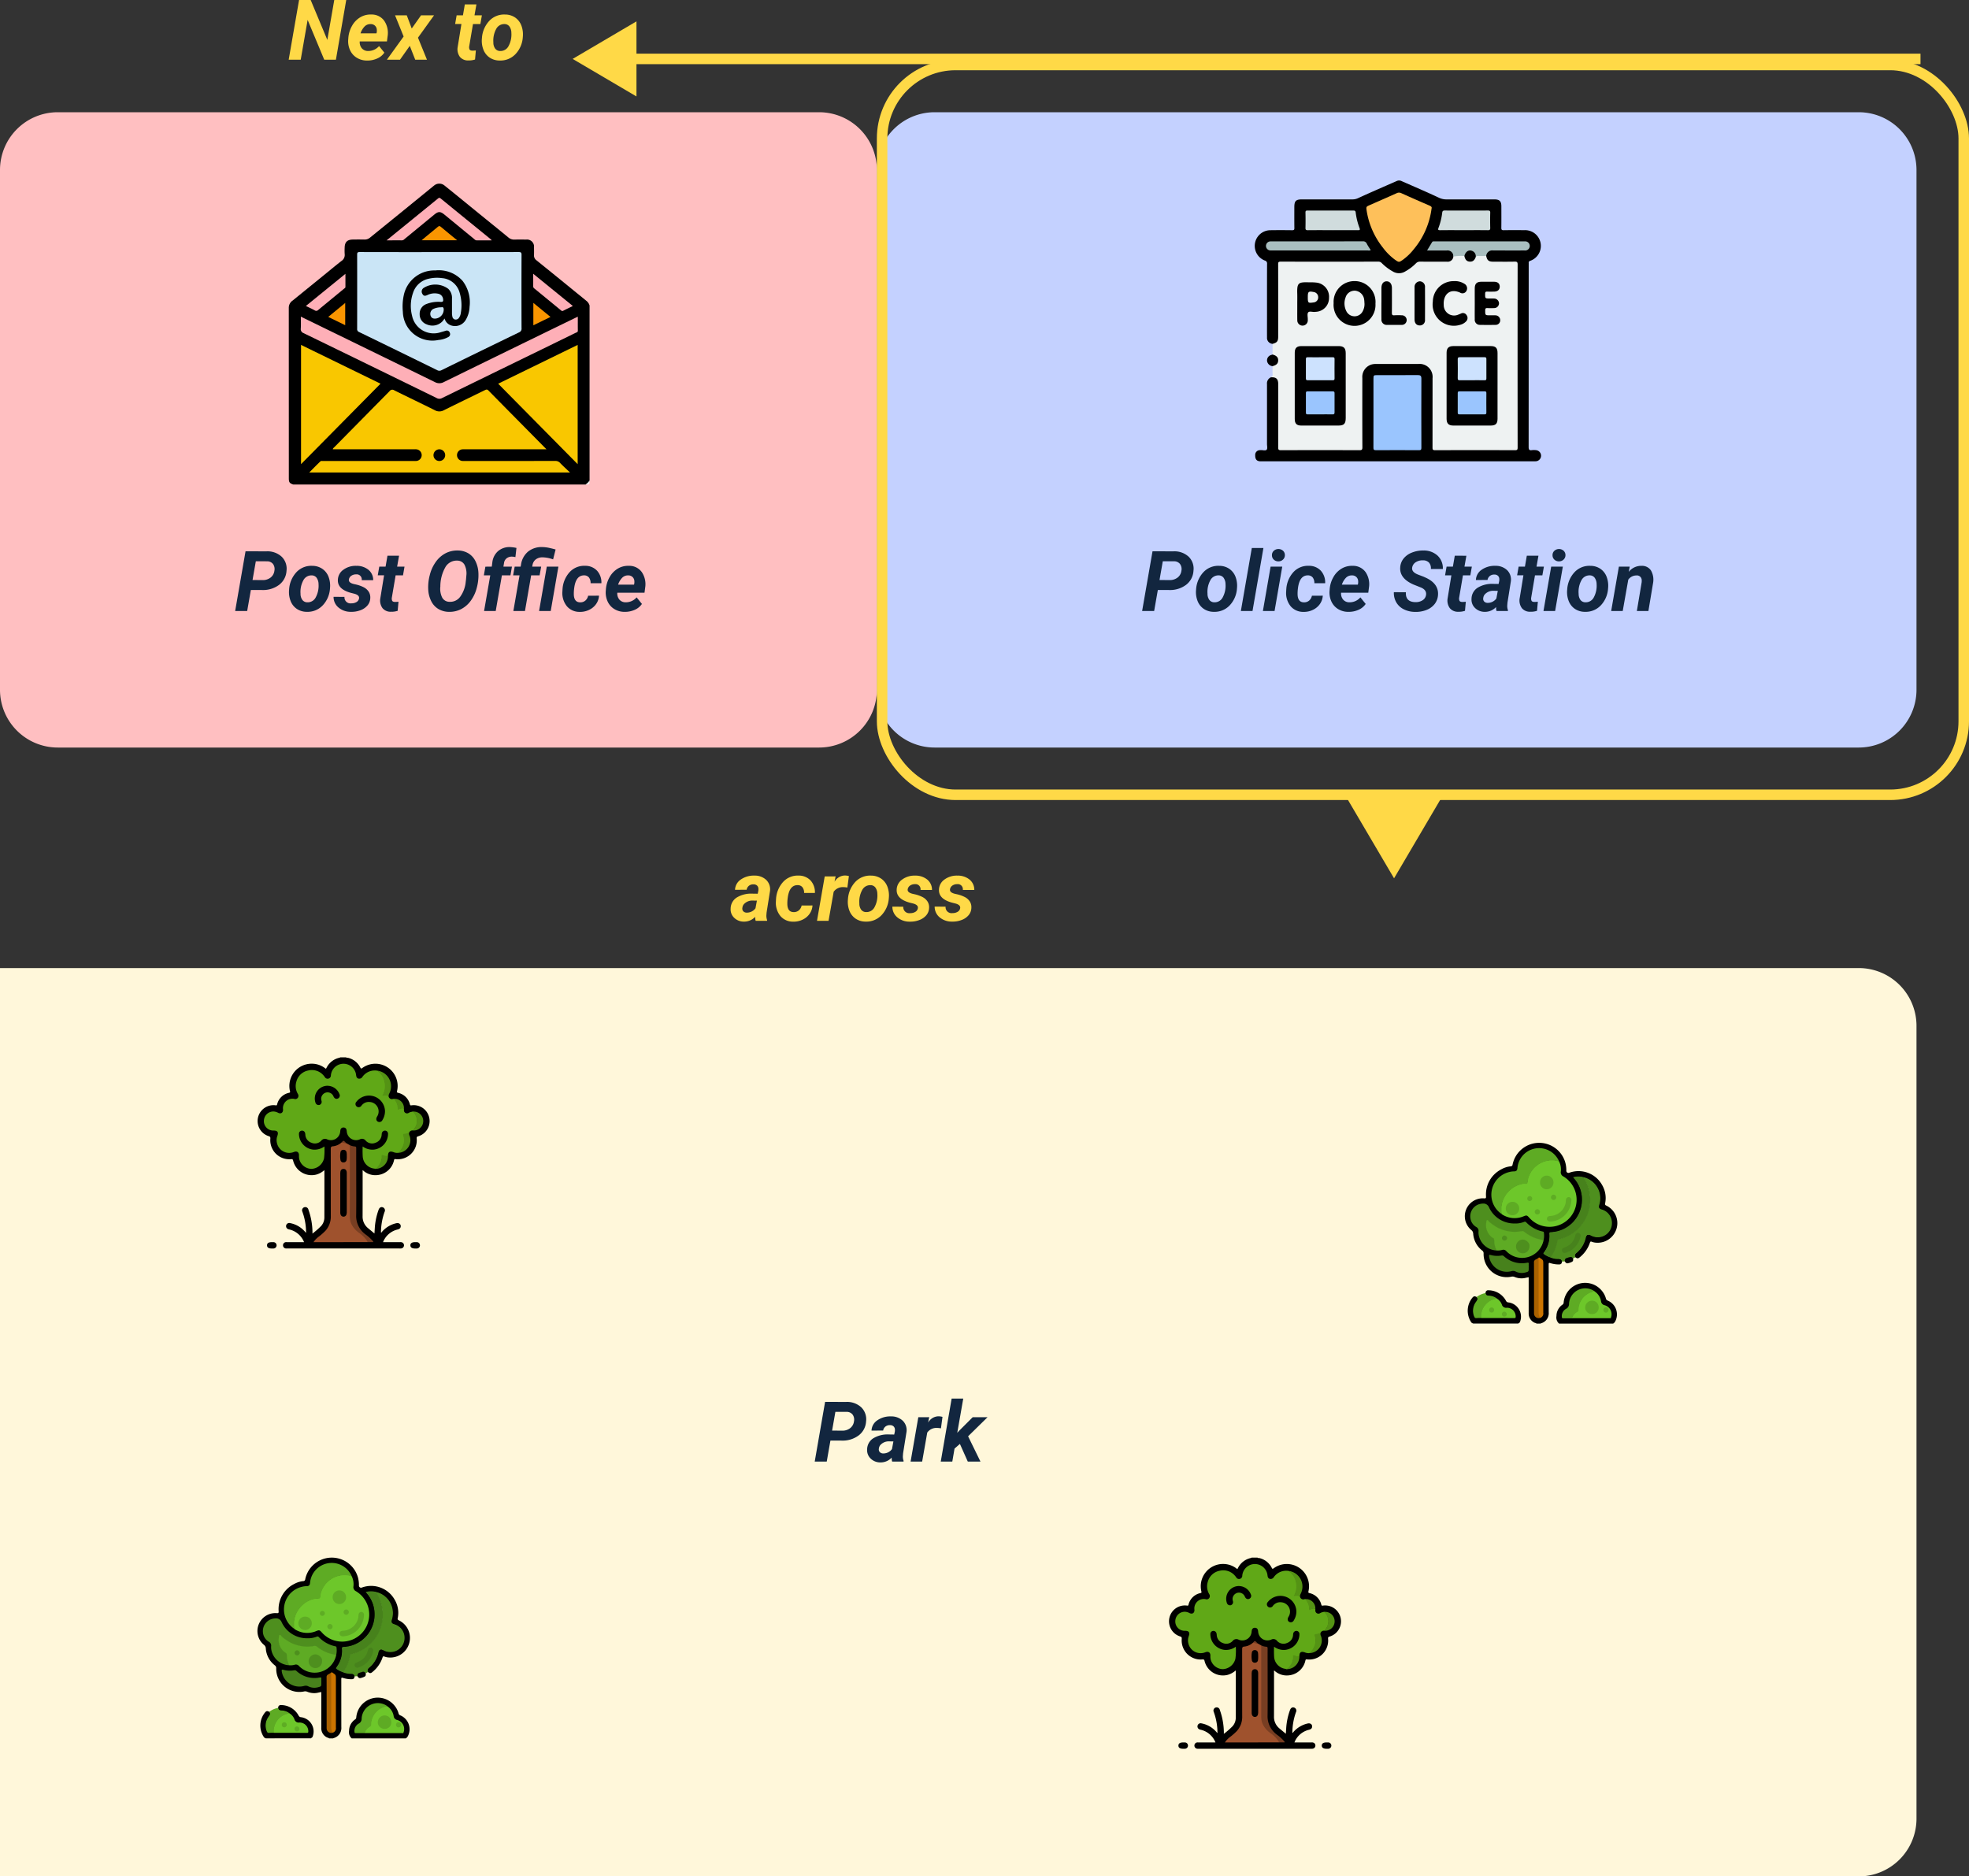 <svg xmlns="http://www.w3.org/2000/svg" xmlns:xlink="http://www.w3.org/1999/xlink" width="375" height="357.375" viewBox="0 0 375 357.375">
  <rect x="0" y="0" width="375" height="357.375" fill="#333333" stroke="none"/>
  <defs>
    <clipPath id="clip-path">
      <rect id="Rectángulo_37599" data-name="Rectángulo 37599" width="57.283" height="57.302" fill="none"/>
    </clipPath>
    <clipPath id="clip-path-2">
      <rect id="Rectángulo_37601" data-name="Rectángulo 37601" width="54.5" height="53.491" fill="none"/>
    </clipPath>
    <clipPath id="clip-path-3">
      <rect id="Rectángulo_37595" data-name="Rectángulo 37595" width="32.788" height="36.416" fill="none"/>
    </clipPath>
    <clipPath id="clip-path-5">
      <rect id="Rectángulo_37596" data-name="Rectángulo 37596" width="29.044" height="34.437" fill="none"/>
    </clipPath>
  </defs>
  <g id="Grupo_161680" data-name="Grupo 161680" transform="translate(7369 4906.375)">
    <path id="Trazado_142376" data-name="Trazado 142376" d="M16.918,17a2.281,2.281,0,0,1-.086-.766,2.863,2.863,0,0,1-2.156.922,2.594,2.594,0,0,1-1.84-.723,2.186,2.186,0,0,1-.684-1.746,2.527,2.527,0,0,1,1.16-2.121,5.266,5.266,0,0,1,2.965-.738l1.031.016.109-.508a1.764,1.764,0,0,0,.023-.492.846.846,0,0,0-.277-.574.955.955,0,0,0-.629-.215,1.345,1.345,0,0,0-.875.254,1.231,1.231,0,0,0-.461.777l-2.211.008A2.457,2.457,0,0,1,14.1,9.129a4.312,4.312,0,0,1,2.613-.738,3.117,3.117,0,0,1,2.25.855,2.5,2.5,0,0,1,.68,2.121L19,15.414l-.039.5a2.412,2.412,0,0,0,.133.938L19.082,17Zm-1.7-1.555a2.017,2.017,0,0,0,1.664-.828l.273-1.461-.766-.008a2.139,2.139,0,0,0-1.758.742,1.292,1.292,0,0,0-.242.633.75.75,0,0,0,.176.668A.891.891,0,0,0,15.223,15.445Zm8.906-.1a1.447,1.447,0,0,0,1.016-.332,1.632,1.632,0,0,0,.531-.926l2.07-.008a3.037,3.037,0,0,1-.559,1.6,3.394,3.394,0,0,1-1.344,1.109,3.847,3.847,0,0,1-1.77.375A3.123,3.123,0,0,1,21.637,16.1a3.965,3.965,0,0,1-.867-2.766l.023-.43.008-.086a5.284,5.284,0,0,1,1.391-3.27,3.761,3.761,0,0,1,2.914-1.16,3.047,3.047,0,0,1,2.27.934A3.3,3.3,0,0,1,28.2,11.7H26.145a1.73,1.73,0,0,0-.3-1.07,1.128,1.128,0,0,0-.891-.422q-1.578-.047-1.914,2.3a7.782,7.782,0,0,0-.086,1.438Q23.035,15.32,24.129,15.344Zm10.258-4.68a4.548,4.548,0,0,0-.742-.078,2.136,2.136,0,0,0-1.867.883L30.8,17H28.6l1.469-8.453,2.07-.008-.2,1.031a2.325,2.325,0,0,1,1.969-1.2,3.214,3.214,0,0,1,.766.109Zm4.508-2.273a3.39,3.39,0,0,1,1.926.574A3.234,3.234,0,0,1,42.008,10.5a4.762,4.762,0,0,1,.27,2.176,5.143,5.143,0,0,1-1.4,3.262,3.96,3.96,0,0,1-3.02,1.215,3.38,3.38,0,0,1-1.906-.566,3.222,3.222,0,0,1-1.187-1.527,4.657,4.657,0,0,1-.273-2.156A5.3,5.3,0,0,1,35.91,9.578,3.878,3.878,0,0,1,38.895,8.391Zm-2.227,5.315a1.95,1.95,0,0,0,.352,1.182,1.168,1.168,0,0,0,.945.449,1.712,1.712,0,0,0,1.594-.932,4.647,4.647,0,0,0,.539-2.531,2.122,2.122,0,0,0-.363-1.2,1.149,1.149,0,0,0-.949-.464,1.715,1.715,0,0,0-1.574.924A4.6,4.6,0,0,0,36.668,13.706Zm11.141.912q.125-.625-.867-.906l-.711-.18q-2.523-.7-2.453-2.453a2.428,2.428,0,0,1,1.059-1.949,3.942,3.942,0,0,1,2.457-.738,3.536,3.536,0,0,1,2.313.758,2.5,2.5,0,0,1,.9,1.977l-2.187-.008a.963.963,0,0,0-1.078-1.1,1.552,1.552,0,0,0-.895.258,1.061,1.061,0,0,0-.465.7q-.117.625.945.883l.313.07a6.285,6.285,0,0,1,1.648.59,2.488,2.488,0,0,1,.879.824,2.04,2.04,0,0,1,.285,1.18,2.251,2.251,0,0,1-.52,1.406,3.18,3.18,0,0,1-1.359.93,4.736,4.736,0,0,1-1.816.3,3.568,3.568,0,0,1-2.344-.809,2.607,2.607,0,0,1-.953-2.051l2.078.016a1.142,1.142,0,0,0,1.3,1.227,1.845,1.845,0,0,0,1-.25A.987.987,0,0,0,47.809,14.617Zm8.055,0q.125-.625-.867-.906l-.711-.18q-2.523-.7-2.453-2.453a2.428,2.428,0,0,1,1.059-1.949,3.942,3.942,0,0,1,2.457-.738,3.536,3.536,0,0,1,2.313.758,2.5,2.5,0,0,1,.9,1.977l-2.187-.008a.963.963,0,0,0-1.078-1.1,1.552,1.552,0,0,0-.895.258,1.061,1.061,0,0,0-.465.7q-.117.625.945.883l.313.07a6.285,6.285,0,0,1,1.648.59,2.488,2.488,0,0,1,.879.824A2.04,2.04,0,0,1,58,14.516a2.251,2.251,0,0,1-.52,1.406,3.18,3.18,0,0,1-1.359.93,4.736,4.736,0,0,1-1.816.3,3.568,3.568,0,0,1-2.344-.809,2.607,2.607,0,0,1-.953-2.051l2.078.016a1.142,1.142,0,0,0,1.3,1.227,1.845,1.845,0,0,0,1-.25A.987.987,0,0,0,55.863,14.617Z" transform="translate(-7242 -4748)" fill="#ffd947"/>
    <path id="Trazado_142377" data-name="Trazado 142377" d="M21.973,17H19.754L16.59,9.414,15.27,17H12.98L14.957,5.625h2.211l3.172,7.6,1.32-7.6h2.281Zm5.922.156a3.677,3.677,0,0,1-1.965-.543,3.292,3.292,0,0,1-1.277-1.469,4.093,4.093,0,0,1-.328-2.059l.023-.312a5.465,5.465,0,0,1,.719-2.266,4.341,4.341,0,0,1,1.547-1.59,3.827,3.827,0,0,1,2.094-.527,2.924,2.924,0,0,1,2.473,1.2,4.117,4.117,0,0,1,.637,2.962l-.125.962h-5.18a1.814,1.814,0,0,0,.4,1.313,1.521,1.521,0,0,0,1.172.508,2.7,2.7,0,0,0,2.109-.937l1.008,1.25a3.135,3.135,0,0,1-1.375,1.121A4.5,4.5,0,0,1,27.895,17.156Zm.7-6.945a1.565,1.565,0,0,0-1.082.383,3.363,3.363,0,0,0-.848,1.383H29.7l.047-.2a2.071,2.071,0,0,0,.008-.594,1.134,1.134,0,0,0-.383-.707A1.2,1.2,0,0,0,28.6,10.211Zm7.82.844,1.773-2.508h2.477L37.605,12.8,39.316,17H37.082l-1.039-2.641L34.176,17H31.684l3.188-4.422L33.238,8.547h2.234Zm12.32-4.586-.367,2.078h1.406L49.488,10.2H48.082l-.719,4.234a1.077,1.077,0,0,0,.063.609q.109.211.531.227.125.008.672-.039l-.156,1.727a3.706,3.706,0,0,1-1.266.18,1.985,1.985,0,0,1-1.617-.68,2.456,2.456,0,0,1-.437-1.8l.727-4.461h-1.2l.289-1.656h1.2l.359-2.078Zm5.453,1.922a3.39,3.39,0,0,1,1.926.574A3.234,3.234,0,0,1,57.3,10.5a4.762,4.762,0,0,1,.27,2.176,5.143,5.143,0,0,1-1.4,3.262,3.96,3.96,0,0,1-3.02,1.215,3.38,3.38,0,0,1-1.906-.566,3.222,3.222,0,0,1-1.187-1.527,4.657,4.657,0,0,1-.273-2.156,5.3,5.3,0,0,1,1.422-3.328A3.878,3.878,0,0,1,54.191,8.391Zm-2.227,5.315a1.95,1.95,0,0,0,.352,1.182,1.168,1.168,0,0,0,.945.449,1.712,1.712,0,0,0,1.594-.932,4.647,4.647,0,0,0,.539-2.531,2.122,2.122,0,0,0-.363-1.2,1.149,1.149,0,0,0-.949-.464,1.715,1.715,0,0,0-1.574.924A4.6,4.6,0,0,0,51.965,13.706Z" transform="translate(-7327 -4912)" fill="#ffd947"/>
    <path id="Trazado_136139" data-name="Trazado 136139" d="M11,0H156a11,11,0,0,1,11,11v99a11,11,0,0,1-11,11H11A11,11,0,0,1,0,110V11A11,11,0,0,1,11,0Z" transform="translate(-7369 -4885)" fill="#ffbfc1"/>
    <path id="Trazado_142378" data-name="Trazado 142378" d="M11,0H187a11,11,0,0,1,11,11v99a11,11,0,0,1-11,11H11A11,11,0,0,1,0,110V11A11,11,0,0,1,11,0Z" transform="translate(-7202 -4885)" fill="#c4d1ff"/>
    <path id="Trazado_136138" data-name="Trazado 136138" d="M0,0H354a11,11,0,0,1,11,11V162a11,11,0,0,1-11,11H0Z" transform="translate(-7369 -4722)" fill="#fff7da"/>
    <path id="Trazado_142379" data-name="Trazado 142379" d="M3.156,12.992,2.453,17H.164L2.141,5.625l3.984.008a3.986,3.986,0,0,1,2.9,1.023,3.174,3.174,0,0,1,.922,2.672A3.592,3.592,0,0,1,8.551,12a5.075,5.075,0,0,1-3.238,1Zm.32-1.9,1.906.016a2.41,2.41,0,0,0,1.531-.477,1.918,1.918,0,0,0,.727-1.289,1.646,1.646,0,0,0-.262-1.3,1.418,1.418,0,0,0-1.121-.516L4.1,7.523ZM14.914,17a2.281,2.281,0,0,1-.086-.766,2.863,2.863,0,0,1-2.156.922,2.594,2.594,0,0,1-1.84-.723,2.186,2.186,0,0,1-.684-1.746,2.527,2.527,0,0,1,1.16-2.121,5.266,5.266,0,0,1,2.965-.738l1.031.016.109-.508a1.764,1.764,0,0,0,.023-.492.846.846,0,0,0-.277-.574.955.955,0,0,0-.629-.215,1.345,1.345,0,0,0-.875.254,1.231,1.231,0,0,0-.461.777l-2.211.008A2.457,2.457,0,0,1,12.1,9.129a4.312,4.312,0,0,1,2.613-.738,3.117,3.117,0,0,1,2.25.855,2.5,2.5,0,0,1,.68,2.121l-.648,4.047-.039.5a2.412,2.412,0,0,0,.133.938L17.078,17Zm-1.7-1.555a2.017,2.017,0,0,0,1.664-.828l.273-1.461-.766-.008a2.139,2.139,0,0,0-1.758.742,1.292,1.292,0,0,0-.242.633.75.75,0,0,0,.176.668A.891.891,0,0,0,13.219,15.445Zm10.992-4.781a4.548,4.548,0,0,0-.742-.078,2.136,2.136,0,0,0-1.867.883L20.625,17h-2.2l1.469-8.453,2.07-.008-.2,1.031a2.325,2.325,0,0,1,1.969-1.2,3.214,3.214,0,0,1,.766.109Zm3.609,2.969-1.023.891L26.367,17h-2.2L26.242,5h2.211l-1.141,6.516.43-.461L30.25,8.547h2.828l-3.7,3.633L31.734,17H29.32Z" transform="translate(-7214 -4645)" fill="#12263f"/>
    <path id="Trazado_142380" data-name="Trazado 142380" d="M5.512,12.992,4.809,17H2.52L4.5,5.625l3.984.008a3.986,3.986,0,0,1,2.9,1.023A3.174,3.174,0,0,1,12.3,9.328,3.592,3.592,0,0,1,10.906,12a5.075,5.075,0,0,1-3.238,1Zm.32-1.9,1.906.016a2.41,2.41,0,0,0,1.531-.477A1.918,1.918,0,0,0,10,9.344a1.646,1.646,0,0,0-.262-1.3,1.418,1.418,0,0,0-1.121-.516L6.457,7.523ZM17.2,8.391a3.39,3.39,0,0,1,1.926.574A3.234,3.234,0,0,1,20.313,10.5a4.762,4.762,0,0,1,.27,2.176,5.143,5.143,0,0,1-1.4,3.262,3.96,3.96,0,0,1-3.02,1.215,3.38,3.38,0,0,1-1.906-.566,3.222,3.222,0,0,1-1.187-1.527,4.657,4.657,0,0,1-.273-2.156,5.3,5.3,0,0,1,1.422-3.328A3.878,3.878,0,0,1,17.2,8.391Zm-2.227,5.315a1.95,1.95,0,0,0,.352,1.182,1.168,1.168,0,0,0,.945.449,1.712,1.712,0,0,0,1.594-.932,4.647,4.647,0,0,0,.539-2.531,2.122,2.122,0,0,0-.363-1.2,1.149,1.149,0,0,0-.949-.464,1.715,1.715,0,0,0-1.574.924A4.6,4.6,0,0,0,14.973,13.706ZM23.543,17H21.324L23.41,5h2.211Zm4.2,0H25.52l1.469-8.453h2.219ZM27.246,6.4a1.1,1.1,0,0,1,.344-.867,1.323,1.323,0,0,1,1.734-.039,1.1,1.1,0,0,1,.383.828,1.132,1.132,0,0,1-.324.844,1.215,1.215,0,0,1-.887.375,1.235,1.235,0,0,1-.863-.3A1.091,1.091,0,0,1,27.246,6.4Zm6.063,8.945a1.447,1.447,0,0,0,1.016-.332,1.632,1.632,0,0,0,.531-.926l2.07-.008a3.037,3.037,0,0,1-.559,1.6,3.394,3.394,0,0,1-1.344,1.109,3.847,3.847,0,0,1-1.77.375A3.123,3.123,0,0,1,30.816,16.1a3.965,3.965,0,0,1-.867-2.766l.023-.43.008-.086a5.284,5.284,0,0,1,1.391-3.27,3.761,3.761,0,0,1,2.914-1.16,3.047,3.047,0,0,1,2.27.934,3.3,3.3,0,0,1,.824,2.379H35.324a1.73,1.73,0,0,0-.3-1.07,1.128,1.128,0,0,0-.891-.422q-1.578-.047-1.914,2.3a7.782,7.782,0,0,0-.086,1.438Q32.215,15.32,33.309,15.344Zm8.484,1.813a3.677,3.677,0,0,1-1.965-.543,3.292,3.292,0,0,1-1.277-1.469,4.093,4.093,0,0,1-.328-2.059l.023-.312a5.465,5.465,0,0,1,.719-2.266,4.341,4.341,0,0,1,1.547-1.59,3.827,3.827,0,0,1,2.094-.527,2.924,2.924,0,0,1,2.473,1.2,4.117,4.117,0,0,1,.637,2.962l-.125.962H40.41a1.814,1.814,0,0,0,.4,1.313,1.521,1.521,0,0,0,1.172.508A2.7,2.7,0,0,0,44.09,14.4l1.008,1.25a3.135,3.135,0,0,1-1.375,1.121A4.5,4.5,0,0,1,41.793,17.156Zm.7-6.945a1.565,1.565,0,0,0-1.082.383,3.363,3.363,0,0,0-.848,1.383H43.6l.047-.2a2.071,2.071,0,0,0,.008-.594,1.134,1.134,0,0,0-.383-.707A1.2,1.2,0,0,0,42.5,10.211Zm14.094,3.75q.164-.93-.914-1.422l-1.508-.6q-2.625-1.172-2.492-3.227A2.964,2.964,0,0,1,52.3,7.023a3.758,3.758,0,0,1,1.6-1.152,5.67,5.67,0,0,1,2.227-.4,3.857,3.857,0,0,1,2.664.98,3.267,3.267,0,0,1,1,2.543H57.512a1.628,1.628,0,0,0-.34-1.2A1.531,1.531,0,0,0,56,7.344a2.37,2.37,0,0,0-1.359.355,1.458,1.458,0,0,0-.687,1.02Q53.8,9.57,55.09,10.07l1.031.391.594.273q2.3,1.141,2.156,3.2a3.09,3.09,0,0,1-.645,1.738A3.633,3.633,0,0,1,56.664,16.8a5.565,5.565,0,0,1-2.176.367,4.873,4.873,0,0,1-2.156-.508,3.349,3.349,0,0,1-1.437-1.367,3.54,3.54,0,0,1-.43-1.875l2.289.008q-.109,1.852,1.82,1.883a2.392,2.392,0,0,0,1.375-.367A1.43,1.43,0,0,0,56.59,13.961Zm7.688-7.492L63.91,8.547h1.406L65.027,10.2H63.621L62.9,14.438a1.077,1.077,0,0,0,.063.609q.109.211.531.227.125.008.672-.039l-.156,1.727a3.706,3.706,0,0,1-1.266.18,1.985,1.985,0,0,1-1.617-.68,2.456,2.456,0,0,1-.437-1.8l.727-4.461h-1.2l.289-1.656h1.2l.359-2.078ZM70.02,17a2.281,2.281,0,0,1-.086-.766,2.863,2.863,0,0,1-2.156.922,2.594,2.594,0,0,1-1.84-.723,2.186,2.186,0,0,1-.684-1.746,2.527,2.527,0,0,1,1.16-2.121,5.266,5.266,0,0,1,2.965-.738l1.031.016.109-.508a1.764,1.764,0,0,0,.023-.492.846.846,0,0,0-.277-.574.955.955,0,0,0-.629-.215,1.345,1.345,0,0,0-.875.254,1.231,1.231,0,0,0-.461.777l-2.211.008A2.457,2.457,0,0,1,67.2,9.129a4.312,4.312,0,0,1,2.613-.738,3.117,3.117,0,0,1,2.25.855,2.5,2.5,0,0,1,.68,2.121L72.1,15.414l-.039.5a2.412,2.412,0,0,0,.133.938L72.184,17Zm-1.7-1.555a2.017,2.017,0,0,0,1.664-.828l.273-1.461-.766-.008a2.139,2.139,0,0,0-1.758.742,1.292,1.292,0,0,0-.242.633.75.75,0,0,0,.176.668A.891.891,0,0,0,68.324,15.445ZM78,6.469l-.367,2.078h1.406L78.746,10.2H77.34l-.719,4.234a1.077,1.077,0,0,0,.063.609q.109.211.531.227.125.008.672-.039l-.156,1.727a3.706,3.706,0,0,1-1.266.18,1.985,1.985,0,0,1-1.617-.68,2.456,2.456,0,0,1-.437-1.8l.727-4.461h-1.2l.289-1.656h1.2l.359-2.078ZM81.176,17H78.957l1.469-8.453h2.219ZM80.684,6.4a1.1,1.1,0,0,1,.344-.867,1.323,1.323,0,0,1,1.734-.039,1.1,1.1,0,0,1,.383.828,1.132,1.132,0,0,1-.324.844,1.215,1.215,0,0,1-.887.375,1.235,1.235,0,0,1-.863-.3A1.091,1.091,0,0,1,80.684,6.4Zm7.2,1.992a3.39,3.39,0,0,1,1.926.574A3.234,3.234,0,0,1,90.992,10.5a4.762,4.762,0,0,1,.27,2.176,5.143,5.143,0,0,1-1.4,3.262,3.96,3.96,0,0,1-3.02,1.215,3.38,3.38,0,0,1-1.906-.566,3.222,3.222,0,0,1-1.187-1.527,4.657,4.657,0,0,1-.273-2.156,5.3,5.3,0,0,1,1.422-3.328A3.878,3.878,0,0,1,87.879,8.391Zm-2.227,5.315A1.95,1.95,0,0,0,86,14.887a1.168,1.168,0,0,0,.945.449,1.712,1.712,0,0,0,1.594-.932,4.647,4.647,0,0,0,.539-2.531,2.122,2.122,0,0,0-.363-1.2,1.149,1.149,0,0,0-.949-.464,1.715,1.715,0,0,0-1.574.924A4.6,4.6,0,0,0,85.652,13.706Zm9.727-5.167-.187,1a3.042,3.042,0,0,1,2.461-1.148,2.028,2.028,0,0,1,1.766.875,3.526,3.526,0,0,1,.414,2.359L98.941,17h-2.2l.906-5.4a2.528,2.528,0,0,0,.016-.555.9.9,0,0,0-1-.82,1.9,1.9,0,0,0-1.555.8L94.051,17h-2.2l1.469-8.453Z" transform="translate(-7154 -4807)" fill="#12263f"/>
    <path id="Trazado_142381" data-name="Trazado 142381" d="M12.777,12.992,12.074,17H9.785L11.762,5.625l3.984.008a3.986,3.986,0,0,1,2.9,1.023,3.174,3.174,0,0,1,.922,2.672A3.592,3.592,0,0,1,18.172,12a5.075,5.075,0,0,1-3.238,1Zm.32-1.9L15,11.109a2.41,2.41,0,0,0,1.531-.477,1.918,1.918,0,0,0,.727-1.289A1.646,1.646,0,0,0,17,8.047a1.418,1.418,0,0,0-1.121-.516l-2.156-.008Zm11.367-2.7a3.39,3.39,0,0,1,1.926.574A3.234,3.234,0,0,1,27.578,10.5a4.762,4.762,0,0,1,.27,2.176,5.143,5.143,0,0,1-1.4,3.262,3.96,3.96,0,0,1-3.02,1.215,3.38,3.38,0,0,1-1.906-.566,3.222,3.222,0,0,1-1.187-1.527,4.657,4.657,0,0,1-.273-2.156A5.3,5.3,0,0,1,21.48,9.578,3.878,3.878,0,0,1,24.465,8.391Zm-2.227,5.315a1.95,1.95,0,0,0,.352,1.182,1.168,1.168,0,0,0,.945.449,1.712,1.712,0,0,0,1.594-.932,4.647,4.647,0,0,0,.539-2.531,2.122,2.122,0,0,0-.363-1.2,1.149,1.149,0,0,0-.949-.464,1.715,1.715,0,0,0-1.574.924A4.6,4.6,0,0,0,22.238,13.706Zm11.141.912q.125-.625-.867-.906l-.711-.18q-2.523-.7-2.453-2.453a2.428,2.428,0,0,1,1.059-1.949,3.942,3.942,0,0,1,2.457-.738,3.536,3.536,0,0,1,2.313.758,2.5,2.5,0,0,1,.9,1.977l-2.187-.008a.963.963,0,0,0-1.078-1.1,1.552,1.552,0,0,0-.895.258,1.061,1.061,0,0,0-.465.7q-.117.625.945.883l.313.07a6.285,6.285,0,0,1,1.648.59,2.488,2.488,0,0,1,.879.824,2.04,2.04,0,0,1,.285,1.18A2.251,2.251,0,0,1,35,15.922a3.18,3.18,0,0,1-1.359.93,4.736,4.736,0,0,1-1.816.3,3.568,3.568,0,0,1-2.344-.809,2.607,2.607,0,0,1-.953-2.051l2.078.016a1.142,1.142,0,0,0,1.3,1.227,1.845,1.845,0,0,0,1-.25A.987.987,0,0,0,33.379,14.617ZM41,6.469l-.367,2.078h1.406L41.754,10.2H40.348l-.719,4.234a1.077,1.077,0,0,0,.063.609q.109.211.531.227.125.008.672-.039l-.156,1.727a3.706,3.706,0,0,1-1.266.18,1.985,1.985,0,0,1-1.617-.68,2.456,2.456,0,0,1-.437-1.8l.727-4.461h-1.2l.289-1.656h1.2l.359-2.078Zm9.508,10.688a4.008,4.008,0,0,1-2-.535,3.612,3.612,0,0,1-1.367-1.477,5.468,5.468,0,0,1-.582-2.215A8.9,8.9,0,0,1,46.84,10.2,7.3,7.3,0,0,1,48,7.641a5.256,5.256,0,0,1,1.871-1.648,4.844,4.844,0,0,1,2.324-.523,3.966,3.966,0,0,1,2.008.543A3.587,3.587,0,0,1,55.551,7.5a5.532,5.532,0,0,1,.563,2.207,9.188,9.188,0,0,1-.3,2.828,7.177,7.177,0,0,1-1.164,2.516A5.216,5.216,0,0,1,52.8,16.648,4.83,4.83,0,0,1,50.512,17.156ZM53.754,11l.063-.742a3.626,3.626,0,0,0-.371-2.109,1.567,1.567,0,0,0-1.363-.75,2.473,2.473,0,0,0-2.27,1.266,7.455,7.455,0,0,0-.949,3.672,3.762,3.762,0,0,0,.367,2.129,1.563,1.563,0,0,0,1.383.777,2.345,2.345,0,0,0,2.031-.957A5.79,5.79,0,0,0,53.7,11.422Zm3.438,6,1.18-6.8H57.152l.289-1.648,1.219-.008L58.77,7.7a3.332,3.332,0,0,1,1.1-2.121A3.334,3.334,0,0,1,62.16,4.82a7.33,7.33,0,0,1,1.2.163l-.2,1.751a2.732,2.732,0,0,0-.648-.094,1.615,1.615,0,0,0-1,.3,1.355,1.355,0,0,0-.52.918l-.117.69H62.5L62.215,10.2H60.59L59.41,17Zm5.578,0,1.18-6.8H62.723l.3-1.656H64.16l.07-.406a3.973,3.973,0,0,1,1.352-2.465,4.1,4.1,0,0,1,2.727-.855,6.635,6.635,0,0,1,1.27.152q.621.137,1.238.309L70.34,7.164a6.438,6.438,0,0,0-1.992-.391,2.08,2.08,0,0,0-1.273.371,1.7,1.7,0,0,0-.648,1.043l-.07.359h1.711l-.3,1.656H66.16L64.98,17Zm7.117,0H67.668l1.469-8.453h2.211Zm5.578-1.656a1.447,1.447,0,0,0,1.016-.332,1.632,1.632,0,0,0,.531-.926l2.07-.008a3.037,3.037,0,0,1-.559,1.6,3.394,3.394,0,0,1-1.344,1.109,3.847,3.847,0,0,1-1.77.375A3.123,3.123,0,0,1,72.973,16.1a3.965,3.965,0,0,1-.867-2.766l.023-.43.008-.086a5.284,5.284,0,0,1,1.391-3.27,3.761,3.761,0,0,1,2.914-1.16,3.047,3.047,0,0,1,2.27.934,3.3,3.3,0,0,1,.824,2.379H77.48a1.73,1.73,0,0,0-.3-1.07,1.128,1.128,0,0,0-.891-.422q-1.578-.047-1.914,2.3a7.782,7.782,0,0,0-.086,1.438Q74.371,15.32,75.465,15.344Zm8.484,1.813a3.677,3.677,0,0,1-1.965-.543,3.292,3.292,0,0,1-1.277-1.469,4.093,4.093,0,0,1-.328-2.059l.023-.312a5.465,5.465,0,0,1,.719-2.266,4.341,4.341,0,0,1,1.547-1.59,3.827,3.827,0,0,1,2.094-.527,2.924,2.924,0,0,1,2.473,1.2,4.117,4.117,0,0,1,.637,2.962l-.125.962h-5.18a1.814,1.814,0,0,0,.4,1.313,1.521,1.521,0,0,0,1.172.508,2.7,2.7,0,0,0,2.109-.937l1.008,1.25a3.135,3.135,0,0,1-1.375,1.121A4.5,4.5,0,0,1,83.949,17.156Zm.7-6.945a1.565,1.565,0,0,0-1.082.383,3.363,3.363,0,0,0-.848,1.383h3.031l.047-.2a2.071,2.071,0,0,0,.008-.594,1.134,1.134,0,0,0-.383-.707A1.2,1.2,0,0,0,84.652,10.211Z" transform="translate(-7334 -4807)" fill="#12263f"/>
    <g id="Grupo_158992" data-name="Grupo 158992" transform="translate(-7202.082 -4895.155)">
      <g id="Rectángulo_37565" data-name="Rectángulo 37565" transform="translate(0.082 0.155)" fill="none" stroke="#ffd947" stroke-width="2">
        <rect width="208" height="141" rx="15" stroke="none"/>
        <rect x="1" y="1" width="206" height="139" rx="14" fill="none"/>
      </g>
      <path id="Polígono_15" data-name="Polígono 15" d="M9.723,0l9.723,16.53H0Z" transform="translate(108.306 156.062) rotate(180)" fill="#ffd947"/>
    </g>
    <path id="Trazado_142382" data-name="Trazado 142382" d="M0,0H247.948" transform="translate(-7251.186 -4895.155)" fill="none" stroke="#ffd947" stroke-width="2"/>
    <path id="Trazado_142383" data-name="Trazado 142383" d="M7.15,0,14.3,12.154H0Z" transform="translate(-7259.937 -4888.005) rotate(-90)" fill="#ffd947"/>
    <g id="Grupo_159110" data-name="Grupo 159110" transform="translate(-7314 -4871.4)">
      <g id="Grupo_159066" data-name="Grupo 159066" clip-path="url(#clip-path)">
        <path id="Trazado_136164" data-name="Trazado 136164" d="M56.5,57.3H.844c-.7-.239-.835-.419-.835-1.175Q.006,39.865,0,23.6a1.656,1.656,0,0,1,.756-1.348q2.752-2.239,5.507-4.474c1.259-1.021,2.5-2.06,3.779-3.057a1.353,1.353,0,0,0,.605-1.287,10.9,10.9,0,0,1-.006-1.228c.015-1.06.484-1.54,1.533-1.556.745-.011,1.49-.015,2.235,0a1.576,1.576,0,0,0,1.076-.38Q21.256,5.6,27.013.9c.216-.177.431-.356.651-.527a1.544,1.544,0,0,1,2-.007c2.615,2.1,5.2,4.23,7.805,6.341,1.461,1.184,2.924,2.367,4.375,3.563a1.623,1.623,0,0,0,1.129.388c.744-.019,1.49-.015,2.234,0A1.334,1.334,0,0,1,46.7,12.139c.012.484.022.97,0,1.453a1.123,1.123,0,0,0,.469,1.007q3.653,2.945,7.287,5.915c.737.6,1.48,1.19,2.211,1.8a1.778,1.778,0,0,1,.617.9v33.31a.877.877,0,0,1-.782.783" transform="translate(0 0)"/>
        <path id="Trazado_136165" data-name="Trazado 136165" d="M151.844,152.678a2.4,2.4,0,0,0,.782-.783c0,.783,0,.783-.782.783" transform="translate(-95.344 -95.376)" fill="#f2f2f2"/>
        <path id="Trazado_136166" data-name="Trazado 136166" d="M50.666,35.023c5.026,0,10.053.006,15.079-.01.426,0,.551.091.549.538q-.027,6.982,0,13.965a.74.74,0,0,1-.482.8q-7.393,3.578-14.765,7.2a.819.819,0,0,1-.819-.005Q42.8,53.862,35.363,50.252a.584.584,0,0,1-.379-.628q.013-7.066,0-14.132c0-.4.117-.479.5-.478q7.6.02,15.191.009" transform="translate(-21.964 -21.985)" fill="#cae5f6"/>
        <path id="Trazado_136167" data-name="Trazado 136167" d="M55.655,116.784H40.124a3.921,3.921,0,0,0-.558.015,1.112,1.112,0,0,0,0,2.2,4.259,4.259,0,0,0,.613.016q8.578,0,17.154-.008a1.151,1.151,0,0,1,.921.383c.567.59,1.178,1.139,1.885,1.813H10.476c.729-.734,1.417-1.447,2.135-2.128.1-.1.355-.058.537-.058q8.577,0,17.154,0c.186,0,.374.01.559-.008a1.113,1.113,0,0,0-.017-2.221c-.166-.015-.335-.006-.5-.006H14.958c.042-.212.194-.3.3-.407q5.259-5.33,10.515-10.663a.64.64,0,0,1,.895-.157c2.563,1.274,5.149,2.5,7.709,3.781a1.757,1.757,0,0,0,1.734.012c2.593-1.295,5.207-2.55,7.81-3.826.25-.123.428-.193.676.06,3.643,3.706,7.3,7.4,11.057,11.2" transform="translate(-6.578 -66.189)" fill="#f9c700"/>
        <path id="Trazado_136168" data-name="Trazado 136168" d="M21.41,89.931,6.271,105.256V82.544L21.41,89.931" transform="translate(-3.938 -51.83)" fill="#f9c700"/>
        <path id="Trazado_136169" data-name="Trazado 136169" d="M122.314,105.265,107.173,89.937l15.141-7.388Z" transform="translate(-67.295 -51.833)" fill="#f9c700"/>
        <path id="Trazado_136170" data-name="Trazado 136170" d="M6.152,68.081l6.537,3.188q9.49,4.628,18.975,9.267a1.778,1.778,0,0,0,1.731,0q12.358-6.056,24.732-12.077c.231-.113.464-.22.774-.366,0,.922-.009,1.785.005,2.649.005.32-.255.339-.435.427q-5.629,2.759-11.265,5.5-7.086,3.456-14.167,6.919a1.034,1.034,0,0,1-1.025-.007q-12.661-6.2-25.339-12.361a.8.8,0,0,1-.535-.877c.039-.724.011-1.451.011-2.268" transform="translate(-3.854 -42.748)" fill="#feafb7"/>
        <path id="Trazado_136171" data-name="Trazado 136171" d="M50.056,15.373c3.349-2.724,6.57-5.34,9.784-7.964.189-.154.306-.184.513-.015q4.776,3.9,9.566,7.79a1.776,1.776,0,0,1,.157.188c-1.005,0-1.944,0-2.882,0-.215,0-.335-.148-.474-.262q-2.806-2.3-5.607-4.607c-.82-.675-1.2-.675-2-.012q-2.823,2.324-5.65,4.643a.721.721,0,0,1-.481.24c-.923-.01-1.846,0-2.922,0" transform="translate(-31.43 -4.571)" fill="#feafb7"/>
        <path id="Trazado_136172" data-name="Trazado 136172" d="M8.737,52.287l7.537-6.128c0,.9,0,1.7,0,2.5,0,.181-.154.244-.263.334-1.636,1.348-3.279,2.689-4.91,4.044a.518.518,0,0,1-.683.077c-.531-.295-1.087-.542-1.681-.832" transform="translate(-5.486 -28.983)" fill="#feafb7"/>
        <path id="Trazado_136173" data-name="Trazado 136173" d="M125.106,46.137l7.546,6.138c-.658.322-1.257.608-1.848.911-.2.1-.309,0-.439-.107q-2.523-2.072-5.049-4.141a.484.484,0,0,1-.215-.416c.01-.757,0-1.515,0-2.385" transform="translate(-78.552 -28.97)" fill="#feafb7"/>
        <path id="Trazado_136174" data-name="Trazado 136174" d="M74.766,24.422h-6.75c.291-.246.518-.443.75-.634.776-.639,1.559-1.268,2.326-1.916.2-.171.332-.211.559-.019.993.841,2.007,1.659,3.115,2.569" transform="translate(-42.708 -13.642)" fill="#f99500"/>
        <path id="Trazado_136175" data-name="Trazado 136175" d="M125.172,65.3V61.029l3.267,2.678L125.172,65.3" transform="translate(-78.596 -38.32)" fill="#f99500"/>
        <path id="Trazado_136176" data-name="Trazado 136176" d="M23.42,65.309l-3.234-1.576,3.234-2.662Z" transform="translate(-12.675 -38.347)" fill="#f99500"/>
        <path id="Trazado_136177" data-name="Trazado 136177" d="M66.253,53.565a4.123,4.123,0,0,1-.415.558,2.651,2.651,0,0,1-2.992.561,2,2,0,0,1-1.332-1.944,1.939,1.939,0,0,1,1.27-1.92,6.139,6.139,0,0,1,2.736-.41c.4.014.521-.1.458-.506A1.166,1.166,0,0,0,65,48.843a3.1,3.1,0,0,0-2.01.258c-.375.17-.713.248-.947-.2a.82.82,0,0,1,.207-1.14,4.142,4.142,0,0,1,4.7.153,2.37,2.37,0,0,1,.717,1.867c0,.894,0,1.788,0,2.682a3.163,3.163,0,0,0,.068.72.671.671,0,0,0,.531.582.76.76,0,0,0,.76-.369,2.026,2.026,0,0,0,.324-.884,8.423,8.423,0,0,0-.241-3.92,3.764,3.764,0,0,0-3.345-2.714A6.829,6.829,0,0,0,63.214,46a3.98,3.98,0,0,0-2.98,2.739,7.421,7.421,0,0,0-.172,4.292,4.205,4.205,0,0,0,5.5,3.139c.305-.079.606-.177.909-.265a.577.577,0,0,1,.772.359.617.617,0,0,1-.256.825,4.766,4.766,0,0,1-1.908.574,5.625,5.625,0,0,1-6.768-5.37,10.124,10.124,0,0,1,.166-3.11,5.934,5.934,0,0,1,6-4.769,6.051,6.051,0,0,1,5.216,2,6.732,6.732,0,0,1,1.322,4.94,5.194,5.194,0,0,1-.761,2.538A2.359,2.359,0,0,1,67.534,54.9a1.916,1.916,0,0,1-1.281-1.337" transform="translate(-36.586 -27.883)"/>
        <path id="Trazado_136178" data-name="Trazado 136178" d="M75.173,135.983a1.114,1.114,0,1,1-1.112,1.088,1.127,1.127,0,0,1,1.112-1.088" transform="translate(-46.503 -85.384)" fill="#010100"/>
        <path id="Trazado_136179" data-name="Trazado 136179" d="M74.5,63.256c.395-.107.506.129.469.58a1.722,1.722,0,0,1-1.423,1.551c-.46.065-.866,0-1.057-.491a1.061,1.061,0,0,1,.458-1.305,3.571,3.571,0,0,1,1.553-.335" transform="translate(-45.468 -39.703)" fill="#cae4f5"/>
      </g>
    </g>
    <g id="Grupo_159111" data-name="Grupo 159111" transform="translate(-7130 -4872)">
      <g id="Grupo_159070" data-name="Grupo 159070" transform="translate(0 0)" clip-path="url(#clip-path-2)">
        <path id="Trazado_136219" data-name="Trazado 136219" d="M7.161,50.915q0-1.019,0-2.038c.893-.483.921-1.293.915-2.184-.028-4.135-.012-8.27-.012-12.405,0-.2.006-.391,0-.586a.562.562,0,0,1,.654-.644c.16,0,.32,0,.479,0q8.785,0,17.57-.009a2.088,2.088,0,0,1,1.617.627,7.04,7.04,0,0,0,2,1.388,1.88,1.88,0,0,0,1.691,0,7.259,7.259,0,0,0,2.086-1.455,1.828,1.828,0,0,1,1.427-.56c1.491.022,2.982-.015,4.472.017a1.324,1.324,0,0,0,1.443-.833c.273-.3.638-.236.98-.239a4.294,4.294,0,0,1,1.093.051.52.52,0,0,1,.3.349.952.952,0,0,0,1.811.048,1.276,1.276,0,0,1,.14-.226,2.588,2.588,0,0,1,2.082-.071,1.508,1.508,0,0,0,1.672.916c1.187-.048,2.379-.023,3.568-.008.708.009.834.137.841.852.012,1.4,0,2.806,0,4.209q0,14.971,0,29.941c0,1.224-.02,1.243-1.253,1.243H38.736c-.107,0-.213,0-.32,0-.838-.012-.95-.116-.952-.961-.005-4.156-.039-8.312.016-12.466.023-1.755-.7-3.07-3-3-2.484.078-4.972.015-7.458.019a2.331,2.331,0,0,0-2.6,2.292,7.111,7.111,0,0,0-.04.957q0,5.834,0,11.667c0,.178,0,.355,0,.532-.011.854-.1.956-.948.956q-7.192.007-14.384,0c-.9,0-.99-.1-.991-1.025q-.006-5.594,0-11.188c0-.213.006-.426-.008-.639a.907.907,0,0,0-.783-.986c-.152-.044-.318-.056-.424-.2a.51.51,0,0,0,.329-.562c-.03-.52-.008-1.042-.008-1.564.055-.155.2-.182.329-.243a.929.929,0,0,0,0-1.733c-.126-.061-.274-.087-.33-.242" transform="translate(-3.802 -17.767)" fill="#eef2f2"/>
        <path id="Trazado_136220" data-name="Trazado 136220" d="M37.792,14.493a1.073,1.073,0,0,1-1.238.969c-1.686,0-3.372.009-5.057-.005a1.045,1.045,0,0,0-.838.332,8.884,8.884,0,0,1-2.028,1.534,2.261,2.261,0,0,1-2.366.006,9.442,9.442,0,0,1-2.111-1.6.834.834,0,0,0-.648-.272q-9.317.013-18.633,0c-.406,0-.447.153-.446.493q.014,6.894.006,13.788c0,.879-.214,1.148-1.075,1.376a1.133,1.133,0,0,1-1.052-1.223c-.009-1.474,0-2.948,0-4.422,0-3.2-.007-6.393.009-9.589a.562.562,0,0,0-.435-.637A2.985,2.985,0,0,1,2.889,9.474c1.4-.024,2.806-.019,4.208,0,.325,0,.424-.077.419-.411-.02-1.332-.008-2.664-.008-4,0-1.155.3-1.461,1.436-1.461q4.821,0,9.643,0a2.5,2.5,0,0,0,1.1-.255C22.125,2.225,24.6,1.165,27.058.08a1.094,1.094,0,0,1,.925.057c2.364,1.04,4.741,2.055,7.078,3.153a3.367,3.367,0,0,0,1.509.314q4.529,0,9.057,0c.962,0,1.309.351,1.311,1.32,0,1.367.012,2.735-.007,4.1,0,.341.076.453.435.447,1.314-.022,2.628-.014,3.942-.007A3,3,0,0,1,52.425,15.3c-.233.092-.3.195-.28.415a2.656,2.656,0,0,1,0,.266q0,17.394-.012,34.788c0,.487.121.657.6.592a3.472,3.472,0,0,1,.8,0,1.062,1.062,0,0,1,0,2.115,4.416,4.416,0,0,1-.479.007H1.377A3.828,3.828,0,0,1,.9,53.479C.291,53.4.046,53.056.054,52.306a.894.894,0,0,1,.864-.943c.07-.008.142,0,.213-.006.383-.034.892.172,1.114-.093.186-.221.057-.711.057-1.082,0-3.8.006-7.6,0-11.4a1.258,1.258,0,0,1,.739-1.29c1.013-.064,1.4.292,1.4,1.313,0,4.012.007,8.025-.008,12.037,0,.406.085.528.514.527q7.483-.025,14.966,0c.429,0,.557-.082.556-.539-.02-4.4-.015-8.806-.01-13.209a2.462,2.462,0,0,1,1.894-2.609,3.409,3.409,0,0,1,.791-.068q3.995-.007,7.989,0a2.474,2.474,0,0,1,2.7,2.716q0,6.6-.008,13.209c0,.377.06.5.479.5q7.617-.026,15.233,0c.392,0,.5-.085.5-.49q-.019-17.444,0-34.887c0-.465-.144-.546-.567-.537-1.367.028-2.734.012-4.1.009-.838,0-1.139-.252-1.313-1.074a.936.936,0,0,1,.619-1.077,2.276,2.276,0,0,1,.991-.155q2.636,0,5.272,0a2.633,2.633,0,0,0,.637-.04.656.656,0,0,0,.567-.674.637.637,0,0,0-.6-.64,4.793,4.793,0,0,0-.745-.025c-5.255,0-10.51.013-15.764-.016-.776,0-1.354.137-1.644.916-.054.147-.193.254-.25.479.66,0,1.3-.007,1.948,0a10.959,10.959,0,0,1,1.754.046c.764.134,1.121.63.959,1.29" transform="translate(0 0)"/>
        <path id="Trazado_136221" data-name="Trazado 136221" d="M6.243,74.646c.8.213,1.121.58,1.068,1.214-.044.524-.338.8-1.068,1A1.162,1.162,0,0,1,5.2,75.873,1.063,1.063,0,0,1,6,74.729l.247-.083" transform="translate(-2.885 -41.498)" fill="#010101"/>
        <path id="Trazado_136222" data-name="Trazado 136222" d="M91.907,78.561q0,3.141,0,6.283c0,.959-.356,1.309-1.321,1.31q-3.54,0-7.081,0c-.914,0-1.3-.381-1.3-1.288q0-6.283,0-12.565c0-.9.393-1.286,1.306-1.287q3.541,0,7.081,0c.96,0,1.314.357,1.316,1.318q0,3.115,0,6.229" transform="translate(-45.698 -39.478)"/>
        <path id="Trazado_136223" data-name="Trazado 136223" d="M26.789,78.594q0,3.061,0,6.122c0,1.107-.331,1.444-1.414,1.444q-3.513,0-7.027,0c-.893,0-1.266-.363-1.266-1.254q-.007-6.308,0-12.616c0-.889.381-1.264,1.264-1.266q3.54,0,7.08,0c.98,0,1.361.374,1.363,1.343q0,3.115,0,6.228" transform="translate(-9.494 -39.483)"/>
        <path id="Trazado_136224" data-name="Trazado 136224" d="M37.79,43.15a3.969,3.969,0,0,1,3.939,4.294,3.994,3.994,0,1,1-7.967-.091,3.955,3.955,0,0,1,4.029-4.2" transform="translate(-18.769 -23.989)"/>
        <path id="Trazado_136225" data-name="Trazado 136225" d="M78.842,29.007a1.1,1.1,0,0,0-1.277-1.159c-1.22-.006-2.439,0-3.727,0,.344-.572.652-1.082.957-1.594.1-.174.27-.142.425-.142q8.6,0,17.205,0a.872.872,0,1,1-.016,1.731c-1.989.006-3.977,0-5.966,0A1.149,1.149,0,0,0,85.1,28.9c-.5,0-1.008.006-1.512-.008a.482.482,0,0,0-.486.22c-.137-.09-.129-.243-.162-.377a.9.9,0,0,0-.752-.73.956.956,0,0,0-.919.418c-.124.149-.149.364-.323.477a8.039,8.039,0,0,0-2.1.105" transform="translate(-41.049 -14.514)" fill="#a9bfc0"/>
        <path id="Trazado_136226" data-name="Trazado 136226" d="M18.15,47.828c0-.639.015-1.278,0-1.917-.062-2.124.136-2.317,2.27-2.241a9.453,9.453,0,0,1,1.486.063,2.706,2.706,0,0,1,2.292,2.878A2.618,2.618,0,0,1,21.8,49.274c-.105.015-.213.012-.318.024-.434.049-1.029-.2-1.26.107-.215.286-.059.85-.066,1.292,0,.071,0,.142,0,.213a1,1,0,1,1-2,.006c-.018-1.029,0-2.059-.005-3.088" transform="translate(-10.083 -24.271)"/>
        <path id="Trazado_136227" data-name="Trazado 136227" d="M94.282,47.527c0-.941-.006-1.882,0-2.822.007-.9.376-1.267,1.257-1.271.817,0,1.633-.006,2.449,0,.67.006,1.054.353,1.051.931s-.381.93-1.047.944c-.444.009-.888.018-1.331,0-.3-.015-.393.075-.4.385-.007.927-.022.926.909.927.266,0,.533-.009.8.006a.951.951,0,0,1,.932.906.917.917,0,0,1-.917.913c-.425.02-.852.024-1.277,0-.308-.016-.435.052-.436.4,0,.976-.02.976.965.976.337,0,.675-.016,1.011.006a.928.928,0,0,1,.883.948.863.863,0,0,1-.885.869q-1.491.027-2.981,0a.961.961,0,0,1-.982-1.084c-.018-1.011,0-2.023,0-3.035" transform="translate(-52.412 -24.145)"/>
        <path id="Trazado_136228" data-name="Trazado 136228" d="M80.3,43.171a3.306,3.306,0,0,1,1.976.5.992.992,0,0,1,.412,1.333.852.852,0,0,1-1.237.346c-2-.882-3.226.461-3.1,2.324a1.974,1.974,0,0,0,2.783,1.869c.167-.06.329-.132.491-.2a.8.8,0,0,1,1.074.3.9.9,0,0,1-.07,1.174,2.326,2.326,0,0,1-1.18.679,4.043,4.043,0,0,1-5.177-4.433A3.946,3.946,0,0,1,80.3,43.171" transform="translate(-42.388 -24)"/>
        <path id="Trazado_136229" data-name="Trazado 136229" d="M54.254,47.322c0-.922,0-1.844,0-2.766,0-.823.37-1.307.987-1.311s1.011.483,1.012,1.29c0,1.56.014,3.121-.008,4.681-.005.387.079.54.493.5a11.3,11.3,0,0,1,1.382,0,.914.914,0,1,1,0,1.827c-.922.013-1.844.011-2.766,0a1,1,0,0,1-1.1-1.087c-.018-1.046,0-2.092-.005-3.139" transform="translate(-30.159 -24.041)"/>
        <path id="Trazado_136230" data-name="Trazado 136230" d="M68.466,47.48c0-1.027-.005-2.054,0-3.081a1.067,1.067,0,0,1,.99-1.154,1.027,1.027,0,0,1,1,1.14q.018,3.081,0,6.163a.978.978,0,0,1-1.018,1.1c-.6-.01-.968-.429-.973-1.139-.006-1.01,0-2.019,0-3.029" transform="translate(-38.062 -24.041)"/>
        <path id="Trazado_136231" data-name="Trazado 136231" d="M89.835,31.078c.222-.867.843-1.258,1.53-.953a1.07,1.07,0,0,1,.627,1.165c-.256.655-.594.9-1.168.855-.537-.044-.836-.367-.989-1.068" transform="translate(-49.942 -16.691)" fill="#010101"/>
        <path id="Trazado_136232" data-name="Trazado 136232" d="M50.834,90.675q0-3.247,0-6.493c0-.68.036-.712.725-.712,2.572,0,5.145.011,7.717-.01.5,0,.687.141.685.663q-.025,6.6,0,13.2c0,.343-.082.444-.435.442q-4.124-.023-8.249,0c-.4,0-.451-.147-.449-.492.014-2.2.007-4.4.007-6.6" transform="translate(-28.256 -46.398)" fill="#9ac5fe"/>
        <path id="Trazado_136233" data-name="Trazado 136233" d="M60.228,8.207a15.052,15.052,0,0,1-3.37,7.753,10.469,10.469,0,0,1-2.137,2.063c-.672.47-.738.468-1.4.006a10.905,10.905,0,0,1-2.371-2.352,15.007,15.007,0,0,1-3.078-6.97c-.123-.814-.131-.814.6-1.137,1.7-.75,3.4-1.489,5.1-2.253a.97.97,0,0,1,.889-.008q2.66,1.2,5.344,2.353c.332.142.508.3.425.546" transform="translate(-26.579 -2.893)" fill="#fec05a"/>
        <path id="Trazado_136234" data-name="Trazado 136234" d="M26.87,16.624c-1.58,0-3.159-.01-4.739.008-.349,0-.452-.09-.443-.442.024-.976.02-1.952,0-2.928-.006-.306.09-.382.388-.381q4.366.016,8.732,0c.286,0,.409.078.443.366a12.492,12.492,0,0,0,.739,2.984c.145.383-.021.4-.329.4-1.6-.01-3.195,0-4.792,0" transform="translate(-12.057 -7.161)" fill="#d0dcdd"/>
        <path id="Trazado_136235" data-name="Trazado 136235" d="M83.544,16.622c-1.526,0-3.052-.011-4.577.008-.391,0-.445-.086-.313-.447a12.124,12.124,0,0,0,.709-2.881c.036-.329.167-.427.5-.425q4.1.022,8.2,0c.337,0,.456.072.446.432-.027.957-.024,1.916,0,2.874.008.343-.081.452-.438.447-1.508-.02-3.016-.008-4.524-.008" transform="translate(-43.691 -7.159)" fill="#d0dcdd"/>
        <path id="Trazado_136236" data-name="Trazado 136236" d="M24.7,27.768a.916.916,0,0,1-.542.063q-9.081,0-18.161,0c-.142,0-.285.006-.426-.006a.862.862,0,0,1-.026-1.721A4.123,4.123,0,0,1,5.97,26.1q8.6,0,17.2-.01a.746.746,0,0,1,.782.462c.21.422.49.809.745,1.219" transform="translate(-2.637 -14.503)" fill="#a9bfc0"/>
        <path id="Trazado_136237" data-name="Trazado 136237" d="M89.7,80.18c-.762,0-1.524-.011-2.285.005-.294.007-.44-.028-.433-.389.025-1.2.019-2.409,0-3.613,0-.3.08-.388.382-.385q2.365.021,4.729,0c.292,0,.349.1.346.365q-.019,1.833,0,3.666c0,.275-.068.365-.352.358-.8-.019-1.594-.007-2.391-.007" transform="translate(-48.354 -42.139)" fill="#cde2fe"/>
        <path id="Trazado_136238" data-name="Trazado 136238" d="M89.721,94.832c-.8,0-1.6-.008-2.395,0-.246,0-.341-.059-.338-.324q.019-1.863,0-3.726c0-.253.072-.335.329-.334q2.395.015,4.79,0c.249,0,.338.064.336.325-.012,1.242-.016,2.484,0,3.725,0,.313-.137.335-.383.332-.78-.011-1.561,0-2.342,0" transform="translate(-48.36 -50.287)" fill="#9ac5fe"/>
        <path id="Trazado_136239" data-name="Trazado 136239" d="M24.619,75.813c.781,0,1.562.01,2.343-.006.274-.005.366.07.363.356q-.023,1.837,0,3.674c0,.29-.1.355-.367.353q-2.37-.015-4.739,0c-.28,0-.359-.079-.356-.357q.021-1.836,0-3.674c0-.285.086-.358.36-.353.8.017,1.6.006,2.4.006" transform="translate(-12.154 -42.143)" fill="#cde2fe"/>
        <path id="Trazado_136240" data-name="Trazado 136240" d="M24.6,94.831c-.8,0-1.6-.008-2.394,0-.246,0-.341-.06-.338-.324q.019-1.862,0-3.724c0-.249.064-.337.327-.335q2.395.017,4.789,0c.3,0,.343.124.341.379-.01,1.206-.013,2.412,0,3.618,0,.3-.084.4-.387.389-.78-.019-1.561-.006-2.341-.006" transform="translate(-12.156 -50.285)" fill="#9ac5fe"/>
        <path id="Trazado_136241" data-name="Trazado 136241" d="M42.233,49.715a2.876,2.876,0,0,1-.371,1.526,1.738,1.738,0,0,1-3.075-.05,3.227,3.227,0,0,1-.162-2.624,1.79,1.79,0,0,1,1.9-1.292,1.934,1.934,0,0,1,1.652,1.751c.035.226.035.458.052.688" transform="translate(-21.361 -26.278)" fill="#eef2f2"/>
        <path id="Trazado_136242" data-name="Trazado 136242" d="M22.685,48.711c0-1.055.126-1.159,1.162-.963a.988.988,0,0,1,.816.976.952.952,0,0,1-.86,1c-1.067.158-1.118.112-1.118-1.008" transform="translate(-12.611 -26.5)" fill="#edf1f1"/>
      </g>
    </g>
    <g id="Grupo_159112" data-name="Grupo 159112" transform="translate(-7319.971 -4705)">
      <g id="Grupo_159053" data-name="Grupo 159053" transform="translate(0 0)" clip-path="url(#clip-path-3)">
        <path id="Trazado_136091" data-name="Trazado 136091" d="M16.892,0c.1.133.259.067.388.1A3.569,3.569,0,0,1,19.6,1.946c.107.205.158.244.365.094A4.236,4.236,0,0,1,26.59,6.43c-.046.205-.023.278.2.334A2.962,2.962,0,0,1,29.038,8.95c.05.172.086.223.276.2a3.023,3.023,0,0,1,1.3,5.891c-.239.071-.3.146-.285.4a3.614,3.614,0,0,1-4.053,3.947c-.218-.022-.229.079-.265.219a3.58,3.58,0,0,1-3.171,2.822,3.456,3.456,0,0,1-2.747-.91c-.115.064-.057.17-.057.251,0,2.821,0,5.642-.007,8.463a2.82,2.82,0,0,0,1.014,2.286c.4.336.8.665,1.242,1.035.025-.39.047-.735.069-1.08a12.312,12.312,0,0,1,.72-3.426c.154-.425.456-.607.8-.482a.616.616,0,0,1,.339.875,11.813,11.813,0,0,0-.686,3.929c.146,0,.18-.124.245-.2a5.049,5.049,0,0,1,2.68-1.573c.529-.121.921.213.826.695-.061.311-.291.426-.575.5a3.962,3.962,0,0,0-2.717,2.252c-.019.04-.031.084-.058.158,1.1,0,2.176,0,3.251,0a.778.778,0,0,1,.447.085A.605.605,0,0,1,27.4,36.4a2.123,2.123,0,0,1-.355.009H5.747c-.071,0-.142,0-.213,0a.606.606,0,0,1-.663-.624.6.6,0,0,1,.664-.585c1,0,1.991,0,2.987,0h.357a3.992,3.992,0,0,0-2.542-2.342c-.134-.044-.276-.067-.411-.109a.61.61,0,0,1-.464-.7.6.6,0,0,1,.75-.474,4.929,4.929,0,0,1,2.695,1.472c.1.108.2.221.355.386A11.656,11.656,0,0,0,8.818,30.2c-.075-.261-.165-.517-.247-.776a.612.612,0,1,1,1.142-.4,13.031,13.031,0,0,1,.767,4.17c0,.1,0,.206,0,.377a14.975,14.975,0,0,0,1.664-1.46,2.444,2.444,0,0,0,.605-1.63c.01-2.963.006-5.926.006-8.889,0-.018-.018-.037-.04-.083a3.864,3.864,0,0,1-1.5.824A3.61,3.61,0,0,1,6.806,19.7c-.068-.29-.163-.324-.435-.3a3.617,3.617,0,0,1-3.911-3.9c.014-.276-.022-.4-.316-.486A3.02,3.02,0,0,1,3.475,9.144c.156.022.22.015.269-.162a2.946,2.946,0,0,1,2.29-2.225c.234-.055.2-.161.16-.328a4.241,4.241,0,0,1,4.221-5.212,4.148,4.148,0,0,1,2.443.838c.094.07.171.205.283-.018A3.577,3.577,0,0,1,15.684.067c.027-.006.047-.044.07-.067Z" transform="translate(0 0)"/>
        <path id="Trazado_136092" data-name="Trazado 136092" d="M4.955,79.509c-.595,0-.895-.2-.893-.609s.3-.6.9-.6c.106,0,.213,0,.318,0a.6.6,0,1,1,0,1.208c-.106.007-.212,0-.317,0" transform="translate(-2.236 -43.096)" fill="#010101"/>
        <path id="Trazado_136093" data-name="Trazado 136093" d="M65.7,79.509q-.895,0-.9-.605T65.7,78.3c.106,0,.212,0,.318,0a.6.6,0,1,1,0,1.208c-.106.007-.212,0-.318,0" transform="translate(-35.67 -43.096)" fill="#010101"/>
        <path id="Trazado_136094" data-name="Trazado 136094" d="M29.417,11.232c0,.094,0,.188,0,.282a.588.588,0,0,0,.9.559,1.485,1.485,0,0,1,.593-.209.374.374,0,0,1,.417.108,2.446,2.446,0,0,1-.191,3.444.678.678,0,0,0-.733.434.976.976,0,0,1-.706.274c-.3.029-.335.156-.269.42a3.013,3.013,0,0,1-.648,2.742,1.126,1.126,0,0,1-.488.394,1.805,1.805,0,0,1-.86-.131c-.726-.259-1.045-.046-1.057.714a.85.85,0,0,1-.782.012c-.254-.089-.336-.024-.34.243a2.922,2.922,0,0,1-.839,1.937.539.539,0,0,1-.617.232,2.478,2.478,0,0,1-2.226-2.224,17.756,17.756,0,0,1-.013-2,3.1,3.1,0,0,0,2.137.6,3.023,3.023,0,0,0,2.692-3.015.594.594,0,0,0-.536-.6.621.621,0,0,0-.635.462,1.345,1.345,0,0,0-.04.279,1.7,1.7,0,0,1-1.155,1.562,1.648,1.648,0,0,1-1.9-.406.864.864,0,0,0-1.13-.222,1.777,1.777,0,0,1-2.459-1.472,2.286,2.286,0,0,0-.053-.35.545.545,0,0,0-.566-.443.551.551,0,0,0-.589.459,2.238,2.238,0,0,0-.047.315,1.773,1.773,0,0,1-2.443,1.5.888.888,0,0,0-1.16.228,1.636,1.636,0,0,1-1.866.4,1.7,1.7,0,0,1-1.172-1.55,1.635,1.635,0,0,0-.05-.314.592.592,0,0,0-.643-.44.58.58,0,0,0-.52.581A3.031,3.031,0,0,0,12.1,19.063a3.174,3.174,0,0,0,2.167-.6,12.27,12.27,0,0,1-.072,2.277,2.581,2.581,0,0,1-2.422,1.995,2.457,2.457,0,0,1-2.3-1.885,2.567,2.567,0,0,1-.045-.671c.013-.615-.368-.885-.947-.669A2.39,2.39,0,0,1,5.229,17.8,2.242,2.242,0,0,1,5.3,16.476c.265-.736.045-1.05-.729-1.042a1.779,1.779,0,0,1-1.825-1.882,1.8,1.8,0,0,1,1.9-1.745,2.073,2.073,0,0,1,.807.246c.534.263.951-.01.939-.607A1.8,1.8,0,0,1,8.638,9.433a.579.579,0,0,0,.583-.264.646.646,0,0,0-.005-.706A2.9,2.9,0,0,1,8.932,6.1,2.9,2.9,0,0,1,11.209,3.99a2.916,2.916,0,0,1,2.983,1.054,1.639,1.639,0,0,1,.151.2.616.616,0,0,0,1.156-.3,2.414,2.414,0,0,1,4.81-.047c.039.312.129.562.45.646a.7.7,0,0,0,.753-.337A2.879,2.879,0,0,1,24.45,4.05a3.364,3.364,0,0,1,1.357,2.158,3.565,3.565,0,0,1-.18,2.118c-.039.106-.123.2-.087.355a2.842,2.842,0,0,1,.692.041c.144.018.247.071.263.23a.654.654,0,0,0,.716.494.506.506,0,0,1,.607.241,2.6,2.6,0,0,1,.5,1.652c.366-.068.713-.348,1.1-.107" transform="translate(-1.513 -1.487)" fill="#60a817"/>
        <path id="Trazado_136095" data-name="Trazado 136095" d="M34.081,54.986,25.974,55H23.748a4.211,4.211,0,0,1,1-1.05A11.1,11.1,0,0,0,26,52.852a3.982,3.982,0,0,0,1.043-2.826c-.005-4.243,0-8.487-.009-12.73,0-.338.026-.53.438-.556A2.9,2.9,0,0,0,29.1,36c.32-.113.594.065.884.14l.688.387a.794.794,0,0,1,.111.578c0,4.263.017,8.526-.008,12.789a3.589,3.589,0,0,0,1.44,3.014A9.909,9.909,0,0,1,33.672,54.2c.193.226.456.431.41.787" transform="translate(-13.071 -19.794)" fill="#9f522d"/>
        <path id="Trazado_136096" data-name="Trazado 136096" d="M42.553,55.675a5.075,5.075,0,0,0-1.569-1.7,4.485,4.485,0,0,1-1.623-1.916,3.428,3.428,0,0,1-.215-1.139q0-6.623,0-13.245c0-.154,0-.308-.006-.462a2.536,2.536,0,0,0,.919.246c.26.015.3.114.3.345-.009,1.456,0,2.912,0,4.369,0,2.794.025,5.589-.009,8.383a4.313,4.313,0,0,0,1.847,3.708,7.982,7.982,0,0,1,1.189,1.062c.082.093.2.163.222.348Z" transform="translate(-21.543 -20.484)" fill="#783e22"/>
        <path id="Trazado_136097" data-name="Trazado 136097" d="M53.064,10.6c-.235-.232-.539-.164-.819-.175-.11,0-.25.092-.325-.018s.075-.182.117-.273a3.729,3.729,0,0,0-.71-4.1c-.107-.109-.205-.226-.308-.339a3,3,0,0,1,2.489,2.576,3.03,3.03,0,0,1-.339,1.813,1.006,1.006,0,0,0-.106.512" transform="translate(-28.082 -3.139)" fill="#549314"/>
        <path id="Trazado_136098" data-name="Trazado 136098" d="M59.563,35.778a3.444,3.444,0,0,0,1.087-1.856,2.8,2.8,0,0,0-.076-1.391c-.071-.221-.1-.382.25-.383a3.727,3.727,0,0,0,.852-.2.884.884,0,0,0,.1.612,2.408,2.408,0,0,1-2.214,3.218" transform="translate(-32.784 -17.585)" fill="#549314"/>
        <path id="Trazado_136099" data-name="Trazado 136099" d="M65.614,26.564c.12-.27.364-.455.484-.732a2.438,2.438,0,0,0-.212-2.476c-.116-.174-.246-.354-.5-.344a1.8,1.8,0,1,1,.226,3.552" transform="translate(-35.99 -12.635)" fill="#549314"/>
        <path id="Trazado_136100" data-name="Trazado 136100" d="M49.565,43.968c.538-.032.719-.488.955-.846a2.334,2.334,0,0,0,.408-1.508c-.021-.241.071-.3.28-.2a1.991,1.991,0,0,0,.935.134A2.4,2.4,0,0,1,49.8,44.018a.333.333,0,0,1-.236-.05" transform="translate(-27.281 -22.768)" fill="#549314"/>
        <path id="Trazado_136101" data-name="Trazado 136101" d="M59.367,19.4a2.368,2.368,0,0,0-1.191.262,2.725,2.725,0,0,0-.443-1.7c-.14-.2-.293-.377-.571-.343A1.766,1.766,0,0,1,59.367,19.4" transform="translate(-31.462 -9.659)" fill="#549314"/>
        <path id="Trazado_136102" data-name="Trazado 136102" d="M36.528,35.814c-.315.08-.587-.109-.884-.14.359-.4.359-.4.74-.016.05.05.1.1.143.156" transform="translate(-19.619 -19.469)" fill="#753c21"/>
        <path id="Trazado_136103" data-name="Trazado 136103" d="M47.161,19.21a3.176,3.176,0,0,1-.486,1.657.636.636,0,0,1-.9.288c-.308-.2-.354-.545-.125-.937a1.8,1.8,0,0,0-1.394-2.791,1.715,1.715,0,0,0-1.559.678.65.65,0,0,1-.667.306.613.613,0,0,1-.312-1.03,3.043,3.043,0,0,1,5.445,1.828" transform="translate(-22.868 -8.918)"/>
        <path id="Trazado_136104" data-name="Trazado 136104" d="M26.735,12.061a2.456,2.456,0,0,1,2.244,1.569.617.617,0,0,1-.3.863c-.339.138-.63,0-.823-.4a1.217,1.217,0,0,0-1.3-.77,1.253,1.253,0,0,0-1.038,1.027,1.453,1.453,0,0,0,.058.594.612.612,0,0,1-.432.773.627.627,0,0,1-.728-.462,2.435,2.435,0,0,1,2.315-3.2" transform="translate(-13.368 -6.639)"/>
        <path id="Trazado_136105" data-name="Trazado 136105" d="M36.325,51.837v3.517c0,.083,0,.166,0,.249-.015.473-.25.764-.617.767s-.619-.289-.622-.76c-.007-1.149,0-2.3,0-3.446,0-1.374,0-2.747,0-4.121,0-.457.193-.725.527-.764.438-.052.709.228.712.758,0,1.267,0,2.534,0,3.8" transform="translate(-19.309 -26.019)" fill="#010000"/>
        <path id="Trazado_136106" data-name="Trazado 136106" d="M36.308,40.375a4.41,4.41,0,0,1-.038.742.566.566,0,0,1-.583.473.537.537,0,0,1-.582-.468,4.545,4.545,0,0,1,0-1.48.527.527,0,0,1,.555-.452.565.565,0,0,1,.6.445,3.267,3.267,0,0,1,.044.74" transform="translate(-19.29 -21.57)" fill="#010000"/>
      </g>
    </g>
    <g id="Grupo_159114" data-name="Grupo 159114" transform="translate(-7146.394 -4609.719)">
      <g id="Grupo_159053-2" data-name="Grupo 159053" transform="translate(0 0)" clip-path="url(#clip-path-3)">
        <path id="Trazado_136091-2" data-name="Trazado 136091" d="M16.892,0c.1.133.259.067.388.1A3.569,3.569,0,0,1,19.6,1.946c.107.205.158.244.365.094A4.236,4.236,0,0,1,26.59,6.43c-.046.205-.023.278.2.334A2.962,2.962,0,0,1,29.038,8.95c.05.172.086.223.276.2a3.023,3.023,0,0,1,1.3,5.891c-.239.071-.3.146-.285.4a3.614,3.614,0,0,1-4.053,3.947c-.218-.022-.229.079-.265.219a3.58,3.58,0,0,1-3.171,2.822,3.456,3.456,0,0,1-2.747-.91c-.115.064-.057.17-.057.251,0,2.821,0,5.642-.007,8.463a2.82,2.82,0,0,0,1.014,2.286c.4.336.8.665,1.242,1.035.025-.39.047-.735.069-1.08a12.312,12.312,0,0,1,.72-3.426c.154-.425.456-.607.8-.482a.616.616,0,0,1,.339.875,11.813,11.813,0,0,0-.686,3.929c.146,0,.18-.124.245-.2a5.049,5.049,0,0,1,2.68-1.573c.529-.121.921.213.826.695-.061.311-.291.426-.575.5a3.962,3.962,0,0,0-2.717,2.252c-.019.04-.031.084-.058.158,1.1,0,2.176,0,3.251,0a.778.778,0,0,1,.447.085A.605.605,0,0,1,27.4,36.4a2.123,2.123,0,0,1-.355.009H5.747c-.071,0-.142,0-.213,0a.606.606,0,0,1-.663-.624.6.6,0,0,1,.664-.585c1,0,1.991,0,2.987,0h.357a3.992,3.992,0,0,0-2.542-2.342c-.134-.044-.276-.067-.411-.109a.61.61,0,0,1-.464-.7.6.6,0,0,1,.75-.474,4.929,4.929,0,0,1,2.695,1.472c.1.108.2.221.355.386A11.656,11.656,0,0,0,8.818,30.2c-.075-.261-.165-.517-.247-.776a.612.612,0,1,1,1.142-.4,13.031,13.031,0,0,1,.767,4.17c0,.1,0,.206,0,.377a14.975,14.975,0,0,0,1.664-1.46,2.444,2.444,0,0,0,.605-1.63c.01-2.963.006-5.926.006-8.889,0-.018-.018-.037-.04-.083a3.864,3.864,0,0,1-1.5.824A3.61,3.61,0,0,1,6.806,19.7c-.068-.29-.163-.324-.435-.3a3.617,3.617,0,0,1-3.911-3.9c.014-.276-.022-.4-.316-.486A3.02,3.02,0,0,1,3.475,9.144c.156.022.22.015.269-.162a2.946,2.946,0,0,1,2.29-2.225c.234-.055.2-.161.16-.328a4.241,4.241,0,0,1,4.221-5.212,4.148,4.148,0,0,1,2.443.838c.094.07.171.205.283-.018A3.577,3.577,0,0,1,15.684.067c.027-.006.047-.044.07-.067Z" transform="translate(0 0)"/>
        <path id="Trazado_136092-2" data-name="Trazado 136092" d="M4.955,79.509c-.595,0-.895-.2-.893-.609s.3-.6.9-.6c.106,0,.213,0,.318,0a.6.6,0,1,1,0,1.208c-.106.007-.212,0-.317,0" transform="translate(-2.236 -43.096)" fill="#010101"/>
        <path id="Trazado_136093-2" data-name="Trazado 136093" d="M65.7,79.509q-.895,0-.9-.605T65.7,78.3c.106,0,.212,0,.318,0a.6.6,0,1,1,0,1.208c-.106.007-.212,0-.318,0" transform="translate(-35.67 -43.096)" fill="#010101"/>
        <path id="Trazado_136094-2" data-name="Trazado 136094" d="M29.417,11.232c0,.094,0,.188,0,.282a.588.588,0,0,0,.9.559,1.485,1.485,0,0,1,.593-.209.374.374,0,0,1,.417.108,2.446,2.446,0,0,1-.191,3.444.678.678,0,0,0-.733.434.976.976,0,0,1-.706.274c-.3.029-.335.156-.269.42a3.013,3.013,0,0,1-.648,2.742,1.126,1.126,0,0,1-.488.394,1.805,1.805,0,0,1-.86-.131c-.726-.259-1.045-.046-1.057.714a.85.85,0,0,1-.782.012c-.254-.089-.336-.024-.34.243a2.922,2.922,0,0,1-.839,1.937.539.539,0,0,1-.617.232,2.478,2.478,0,0,1-2.226-2.224,17.756,17.756,0,0,1-.013-2,3.1,3.1,0,0,0,2.137.6,3.023,3.023,0,0,0,2.692-3.015.594.594,0,0,0-.536-.6.621.621,0,0,0-.635.462,1.345,1.345,0,0,0-.04.279,1.7,1.7,0,0,1-1.155,1.562,1.648,1.648,0,0,1-1.9-.406.864.864,0,0,0-1.13-.222,1.777,1.777,0,0,1-2.459-1.472,2.286,2.286,0,0,0-.053-.35.545.545,0,0,0-.566-.443.551.551,0,0,0-.589.459,2.238,2.238,0,0,0-.047.315,1.773,1.773,0,0,1-2.443,1.5.888.888,0,0,0-1.16.228,1.636,1.636,0,0,1-1.866.4,1.7,1.7,0,0,1-1.172-1.55,1.635,1.635,0,0,0-.05-.314.592.592,0,0,0-.643-.44.58.58,0,0,0-.52.581A3.031,3.031,0,0,0,12.1,19.063a3.174,3.174,0,0,0,2.167-.6,12.27,12.27,0,0,1-.072,2.277,2.581,2.581,0,0,1-2.422,1.995,2.457,2.457,0,0,1-2.3-1.885,2.567,2.567,0,0,1-.045-.671c.013-.615-.368-.885-.947-.669A2.39,2.39,0,0,1,5.229,17.8,2.242,2.242,0,0,1,5.3,16.476c.265-.736.045-1.05-.729-1.042a1.779,1.779,0,0,1-1.825-1.882,1.8,1.8,0,0,1,1.9-1.745,2.073,2.073,0,0,1,.807.246c.534.263.951-.01.939-.607A1.8,1.8,0,0,1,8.638,9.433a.579.579,0,0,0,.583-.264.646.646,0,0,0-.005-.706A2.9,2.9,0,0,1,8.932,6.1,2.9,2.9,0,0,1,11.209,3.99a2.916,2.916,0,0,1,2.983,1.054,1.639,1.639,0,0,1,.151.2.616.616,0,0,0,1.156-.3,2.414,2.414,0,0,1,4.81-.047c.039.312.129.562.45.646a.7.7,0,0,0,.753-.337A2.879,2.879,0,0,1,24.45,4.05a3.364,3.364,0,0,1,1.357,2.158,3.565,3.565,0,0,1-.18,2.118c-.039.106-.123.2-.087.355a2.842,2.842,0,0,1,.692.041c.144.018.247.071.263.23a.654.654,0,0,0,.716.494.506.506,0,0,1,.607.241,2.6,2.6,0,0,1,.5,1.652c.366-.068.713-.348,1.1-.107" transform="translate(-1.513 -1.487)" fill="#60a817"/>
        <path id="Trazado_136095-2" data-name="Trazado 136095" d="M34.081,54.986,25.974,55H23.748a4.211,4.211,0,0,1,1-1.05A11.1,11.1,0,0,0,26,52.852a3.982,3.982,0,0,0,1.043-2.826c-.005-4.243,0-8.487-.009-12.73,0-.338.026-.53.438-.556A2.9,2.9,0,0,0,29.1,36c.32-.113.594.065.884.14l.688.387a.794.794,0,0,1,.111.578c0,4.263.017,8.526-.008,12.789a3.589,3.589,0,0,0,1.44,3.014A9.909,9.909,0,0,1,33.672,54.2c.193.226.456.431.41.787" transform="translate(-13.071 -19.794)" fill="#9f522d"/>
        <path id="Trazado_136096-2" data-name="Trazado 136096" d="M42.553,55.675a5.075,5.075,0,0,0-1.569-1.7,4.485,4.485,0,0,1-1.623-1.916,3.428,3.428,0,0,1-.215-1.139q0-6.623,0-13.245c0-.154,0-.308-.006-.462a2.536,2.536,0,0,0,.919.246c.26.015.3.114.3.345-.009,1.456,0,2.912,0,4.369,0,2.794.025,5.589-.009,8.383a4.313,4.313,0,0,0,1.847,3.708,7.982,7.982,0,0,1,1.189,1.062c.082.093.2.163.222.348Z" transform="translate(-21.543 -20.484)" fill="#783e22"/>
        <path id="Trazado_136097-2" data-name="Trazado 136097" d="M53.064,10.6c-.235-.232-.539-.164-.819-.175-.11,0-.25.092-.325-.018s.075-.182.117-.273a3.729,3.729,0,0,0-.71-4.1c-.107-.109-.205-.226-.308-.339a3,3,0,0,1,2.489,2.576,3.03,3.03,0,0,1-.339,1.813,1.006,1.006,0,0,0-.106.512" transform="translate(-28.082 -3.139)" fill="#549314"/>
        <path id="Trazado_136098-2" data-name="Trazado 136098" d="M59.563,35.778a3.444,3.444,0,0,0,1.087-1.856,2.8,2.8,0,0,0-.076-1.391c-.071-.221-.1-.382.25-.383a3.727,3.727,0,0,0,.852-.2.884.884,0,0,0,.1.612,2.408,2.408,0,0,1-2.214,3.218" transform="translate(-32.784 -17.585)" fill="#549314"/>
        <path id="Trazado_136099-2" data-name="Trazado 136099" d="M65.614,26.564c.12-.27.364-.455.484-.732a2.438,2.438,0,0,0-.212-2.476c-.116-.174-.246-.354-.5-.344a1.8,1.8,0,1,1,.226,3.552" transform="translate(-35.99 -12.635)" fill="#549314"/>
        <path id="Trazado_136100-2" data-name="Trazado 136100" d="M49.565,43.968c.538-.032.719-.488.955-.846a2.334,2.334,0,0,0,.408-1.508c-.021-.241.071-.3.28-.2a1.991,1.991,0,0,0,.935.134A2.4,2.4,0,0,1,49.8,44.018a.333.333,0,0,1-.236-.05" transform="translate(-27.281 -22.768)" fill="#549314"/>
        <path id="Trazado_136101-2" data-name="Trazado 136101" d="M59.367,19.4a2.368,2.368,0,0,0-1.191.262,2.725,2.725,0,0,0-.443-1.7c-.14-.2-.293-.377-.571-.343A1.766,1.766,0,0,1,59.367,19.4" transform="translate(-31.462 -9.659)" fill="#549314"/>
        <path id="Trazado_136102-2" data-name="Trazado 136102" d="M36.528,35.814c-.315.08-.587-.109-.884-.14.359-.4.359-.4.74-.016.05.05.1.1.143.156" transform="translate(-19.619 -19.469)" fill="#753c21"/>
        <path id="Trazado_136103-2" data-name="Trazado 136103" d="M47.161,19.21a3.176,3.176,0,0,1-.486,1.657.636.636,0,0,1-.9.288c-.308-.2-.354-.545-.125-.937a1.8,1.8,0,0,0-1.394-2.791,1.715,1.715,0,0,0-1.559.678.65.65,0,0,1-.667.306.613.613,0,0,1-.312-1.03,3.043,3.043,0,0,1,5.445,1.828" transform="translate(-22.868 -8.918)"/>
        <path id="Trazado_136104-2" data-name="Trazado 136104" d="M26.735,12.061a2.456,2.456,0,0,1,2.244,1.569.617.617,0,0,1-.3.863c-.339.138-.63,0-.823-.4a1.217,1.217,0,0,0-1.3-.77,1.253,1.253,0,0,0-1.038,1.027,1.453,1.453,0,0,0,.058.594.612.612,0,0,1-.432.773.627.627,0,0,1-.728-.462,2.435,2.435,0,0,1,2.315-3.2" transform="translate(-13.368 -6.639)"/>
        <path id="Trazado_136105-2" data-name="Trazado 136105" d="M36.325,51.837v3.517c0,.083,0,.166,0,.249-.015.473-.25.764-.617.767s-.619-.289-.622-.76c-.007-1.149,0-2.3,0-3.446,0-1.374,0-2.747,0-4.121,0-.457.193-.725.527-.764.438-.052.709.228.712.758,0,1.267,0,2.534,0,3.8" transform="translate(-19.309 -26.019)" fill="#010000"/>
        <path id="Trazado_136106-2" data-name="Trazado 136106" d="M36.308,40.375a4.41,4.41,0,0,1-.038.742.566.566,0,0,1-.583.473.537.537,0,0,1-.582-.468,4.545,4.545,0,0,1,0-1.48.527.527,0,0,1,.555-.452.565.565,0,0,1,.6.445,3.267,3.267,0,0,1,.044.74" transform="translate(-19.29 -21.57)" fill="#010000"/>
      </g>
    </g>
    <g id="Grupo_159113" data-name="Grupo 159113" transform="translate(-7090.022 -4688.719)">
      <g id="Grupo_159058" data-name="Grupo 159058" transform="translate(0 0)" clip-path="url(#clip-path-5)">
        <path id="Trazado_136107" data-name="Trazado 136107" d="M13.65,34.438c-.092-.131-.255-.113-.38-.178a1.925,1.925,0,0,1-1.108-1.845q0-3.211,0-6.421v-.384c-.344.036-.65.147-.973.183a3.46,3.46,0,0,1-1.708-.243A.992.992,0,0,0,8.87,25.5,4.407,4.407,0,0,1,3.577,21.09a.64.64,0,0,0-.28-.58,4.449,4.449,0,0,1-1.7-3.159.914.914,0,0,0-.356-.731,3.415,3.415,0,0,1,2.414-6.039c.394.039.391-.091.382-.392A5.366,5.366,0,0,1,6.947,5.053,4.615,4.615,0,0,1,8.721,4.48.358.358,0,0,0,9.1,4.13,5.171,5.171,0,0,1,19.16,3.844a5.691,5.691,0,0,1,.172,1.429.408.408,0,0,0,.584.423,5.138,5.138,0,0,1,6.219,2.322,4.908,4.908,0,0,1,.588,3.5.324.324,0,0,0,.209.434,3.7,3.7,0,0,1,1.983,4.322,3.741,3.741,0,0,1-3.856,2.753,2.717,2.717,0,0,1-.883-.181c-.2-.085-.278-.036-.348.174a5.971,5.971,0,0,1-1.9,2.751c-.361.3-.511.3-.883.02a.452.452,0,0,1-.023-.65,4.578,4.578,0,0,1,.492-.506,4.92,4.92,0,0,0,1.41-2.477,1.566,1.566,0,0,1,.134-.414.618.618,0,0,1,.695-.279,2.362,2.362,0,0,1,.4.171,2.613,2.613,0,1,0,2.053-4.8c-.063-.024-.127-.044-.19-.067a.677.677,0,0,1-.509-.956,7.042,7.042,0,0,0,.167-.854,4.021,4.021,0,0,0-2.714-4.205c-.085-.027-.168-.062-.252-.094a4.3,4.3,0,0,0-1.63-.1c-.075.007-.172,0-.207.082s.055.135.1.193a6.264,6.264,0,0,1-.3,8.346A6.047,6.047,0,0,1,16.513,17.1c-.191.012-.355.005-.325.289a4.991,4.991,0,0,1-.858,3.246c-.295.466-.3.461.174.756a4.539,4.539,0,0,0,.889.393,4.365,4.365,0,0,0,1.383.25,1.009,1.009,0,0,1,.519.123c.173.1.315.229.209.462-.037.4-.2.56-.6.549a5.392,5.392,0,0,1-1.618-.252c-.265-.092-.315-.037-.315.232.008,3.046,0,6.092.007,9.138a1.977,1.977,0,0,1-1.1,1.953c-.157.079-.328.13-.493.194Z" transform="translate(0 0)"/>
        <path id="Trazado_136108" data-name="Trazado 136108" d="M44.054,74.334a1.546,1.546,0,0,1-.5-1.447,2.628,2.628,0,0,1,1.152-2.168.468.468,0,0,0,.216-.382,4.109,4.109,0,0,1,7.386-2.118,3.782,3.782,0,0,1,.666,1.34.526.526,0,0,0,.353.394,2.852,2.852,0,0,1,1.463,3.867,1.094,1.094,0,0,1-.448.514Z" transform="translate(-26.1 -39.896)"/>
        <path id="Trazado_136109" data-name="Trazado 136109" d="M12.518,85.6c0,.022,0,.044,0,.067H3.843a.083.083,0,0,0-.01-.06.53.53,0,0,1,.438-.115q3.9-.005,7.8,0a.564.564,0,0,1,.442.109" transform="translate(-2.297 -51.228)" fill="#4f4f4f"/>
        <path id="Trazado_136110" data-name="Trazado 136110" d="M42.922,32.475c-.091-.376-.231-.477-.745-.487a3.586,3.586,0,0,1-1.419-.283c-.055-.18.075-.3.157-.421a6.4,6.4,0,0,0,1.008-2.575.616.616,0,0,1,.514-.572,7.672,7.672,0,0,0,5.692-6.217,7.666,7.666,0,0,0-.971-5.17c-.1-.17-.094-.173-.011-.31a4.1,4.1,0,0,1,3.066,3.9,4.03,4.03,0,0,1-.188,1.321c-.163.533-.048.726.482.9a2.657,2.657,0,0,1,1.929,2.513A2.688,2.688,0,0,1,50.1,27.82a2.751,2.751,0,0,1-1.709-.325c-.513-.271-.8-.143-.927.426a5.181,5.181,0,0,1-1.758,2.9.613.613,0,0,0-.238.816l-.417.258a.951.951,0,0,0-.828-.147c-.365.131-.672.274-.764.686l-.533.04" transform="translate(-24.417 -9.852)" fill="#4e8f1e"/>
        <path id="Trazado_136111" data-name="Trazado 136111" d="M11.047,76.379l-8.685.007c-.18-.008-.273-.137-.36-.267a3.921,3.921,0,0,1,.3-4.649c.222-.259.432-.284.766-.091a.426.426,0,0,1,.191.614,3.988,3.988,0,0,1-.29.449,2.8,2.8,0,0,0-.323,2.493.439.439,0,0,0,.495.346c.289-.013.579,0,.87,0,1.972-.008,3.943,0,5.914,0,.493,0,.564-.1.42-.585a1.513,1.513,0,0,0-1.509-1.159.971.971,0,0,1-1.066-.715,2.7,2.7,0,0,0-.784-.993,2.59,2.59,0,0,0-1.462-.6,1.481,1.481,0,0,1-.458-.084.438.438,0,0,1-.293-.581A.492.492,0,0,1,5.36,70.1a3.8,3.8,0,0,1,3.306,2,.539.539,0,0,0,.488.312,2.735,2.735,0,0,1,2.195,3.67.454.454,0,0,1-.3.291" transform="translate(-0.825 -42.009)"/>
        <path id="Trazado_136112" data-name="Trazado 136112" d="M5.5,76.062c-.313,0-.628-.012-.938.018-.255.024-.361-.1-.439-.307a2.832,2.832,0,0,1,.34-2.767c.359-.509.377-.592.122-.942A4.078,4.078,0,0,1,6.2,71.335c.034-.006.061-.059.09-.09.046.41.2.546.661.571a2.6,2.6,0,0,1,1.583.6c-.13.127-.309.114-.467.157a3.267,3.267,0,0,0-2.416,2.442,2.385,2.385,0,0,0-.063.63.543.543,0,0,1-.089.413" transform="translate(-2.344 -42.693)" fill="#5eab24"/>
        <path id="Trazado_136113" data-name="Trazado 136113" d="M47.5,55.083c-.018-.3.063-.572.388-.641.4-.086.851-.474,1.2.1.054.437-.033.583-.44.731-.094.034-.19.063-.285.1-.463.155-.6.109-.867-.288" transform="translate(-28.464 -32.499)" fill="#010101"/>
        <path id="Trazado_136114" data-name="Trazado 136114" d="M28.239,8.431a3.455,3.455,0,0,1,.321,1.924.863.863,0,0,0,.483.925,5.159,5.159,0,1,1-6.394,7.968l-.113-.124c-.423-.468-.494-.478-1.07-.251a4.382,4.382,0,0,1-4.08-.355,1.137,1.137,0,0,1-.129-.105,3.505,3.505,0,0,1-.04-1.562,5.025,5.025,0,0,1,4.232-4.244c.216-.037.482.068.639-.12.135-.162.088-.408.133-.615a4.788,4.788,0,0,1,5.562-3.64.842.842,0,0,1,.455.2" transform="translate(-10.277 -4.872)" fill="#6dc72a"/>
        <path id="Trazado_136115" data-name="Trazado 136115" d="M25.5,5.082a4.531,4.531,0,0,0-3.232.2A4.6,4.6,0,0,0,19.577,8.57c-.053.225-.017.5-.137.672-.129.188-.419.05-.635.086a4.953,4.953,0,0,0-3.813,2.792,4.157,4.157,0,0,0-.461,1.936c.006.336-.006.672-.01,1.008a4.437,4.437,0,0,1,1.525-7.985,3.36,3.36,0,0,1,.828-.112c.472-.007.646-.172.688-.636a4.137,4.137,0,0,1,7.94-1.25" transform="translate(-7.541 -1.522)" fill="#5eab24"/>
        <path id="Trazado_136116" data-name="Trazado 136116" d="M7.585,37.815A3.625,3.625,0,0,1,4.221,35.07a2.972,2.972,0,0,1-.077-.9.807.807,0,0,0-.44-.827A2.306,2.306,0,0,1,2.6,31.7a2.417,2.417,0,0,1,1.919-2.76,2.385,2.385,0,0,1,.465-.055,1.124,1.124,0,0,1,1.143.689,5.286,5.286,0,0,0,4.884,3.1,4.476,4.476,0,0,0,1.808-.3.327.327,0,0,1,.413.085A6.036,6.036,0,0,0,16.344,34.2c.11.024.232.039.243.186a4.06,4.06,0,0,1-.055,1.493,3.39,3.39,0,0,1-1.37-.273,7.25,7.25,0,0,1-2.241-1.191.866.866,0,0,0-.72-.173,6.934,6.934,0,0,1-5.886-1.688.717.717,0,0,0-.1-.085c-.134-.075-.232-.3-.373-.242-.175.069-.144.311-.16.479a2.739,2.739,0,0,0,1.175,2.622.757.757,0,0,1,.359.632,4.559,4.559,0,0,0,.31,1.505.476.476,0,0,1,.064.353" transform="translate(-1.534 -17.309)" fill="#4e8f1e"/>
        <path id="Trazado_136117" data-name="Trazado 136117" d="M12.059,42.522a4.373,4.373,0,0,1-.465-1.9.5.5,0,0,0-.269-.487A2.886,2.886,0,0,1,10.071,37.3c.043-.192,0-.474.176-.549s.285.2.423.311a8.776,8.776,0,0,0,1.675,1.153,7.191,7.191,0,0,0,2.19.681,6.3,6.3,0,0,0,2.258-.061.753.753,0,0,1,.636.2,7.253,7.253,0,0,0,3.465,1.484c.039.005.075.042.111.065a4.192,4.192,0,0,1-3.382,3.291A4.135,4.135,0,0,1,13.9,42.64a.736.736,0,0,0-.785-.219,2.854,2.854,0,0,1-1.06.1" transform="translate(-6.007 -22.016)" fill="#5eab24"/>
        <path id="Trazado_136118" data-name="Trazado 136118" d="M45.1,16.193c-.077.1.02.162.061.232a7.781,7.781,0,0,1,1.09,3.611,7.691,7.691,0,0,1-3.8,7.108,7.545,7.545,0,0,1-2.1.844c-.307.074-.335.279-.381.539a6.583,6.583,0,0,1-1.137,2.726,1.955,1.955,0,0,0-.113.205,4.337,4.337,0,0,1-1.255-.621c-.16-.106-.162-.186-.043-.342A5.2,5.2,0,0,0,38.5,27.352a1.774,1.774,0,0,0-.005-.2c-.049-.523-.048-.495.454-.535A6.2,6.2,0,0,0,44.683,20,6.032,6.032,0,0,0,43.2,16.411l-.213-.249a3.809,3.809,0,0,1,2.115.031" transform="translate(-22.37 -9.605)" fill="#47821c"/>
        <path id="Trazado_136119" data-name="Trazado 136119" d="M19.075,55.573v.2c0,.67,0,.68-.657.846a2.583,2.583,0,0,1-1.825-.186,1.061,1.061,0,0,0-.78-.076,3.4,3.4,0,0,1-4.226-2.519,1.431,1.431,0,0,1-.035-.164c-.058-.446-.031-.474.39-.363a4.63,4.63,0,0,0,1.961.071.5.5,0,0,1,.453.137,5.052,5.052,0,0,0,4.418,1.236c.256-.046.323,0,.305.246-.014.19,0,.381,0,.571" transform="translate(-6.908 -31.915)" fill="#47811c"/>
        <path id="Trazado_136120" data-name="Trazado 136120" d="M34.018,66.115a.881.881,0,0,1-1.137-.758,3.347,3.347,0,0,1-.006-.336c0-3.149.006-6.3-.009-9.447a.549.549,0,0,1,.359-.59,4.677,4.677,0,0,0,.515-.312c.164.166.114.379.114.574q.005,4.639,0,9.278a3.868,3.868,0,0,0,.162,1.394.269.269,0,0,1,0,.2" transform="translate(-19.695 -32.762)" fill="#a96100"/>
        <path id="Trazado_136121" data-name="Trazado 136121" d="M35.325,66.015a2.016,2.016,0,0,1-.27-1.088q0-5.178-.007-10.355c.09-.127.166-.044.251.012.646.424.646.424.646,1.215q0,4.616,0,9.231a.865.865,0,0,1-.619.985" transform="translate(-21.002 -32.662)" fill="#cb7400"/>
        <path id="Trazado_136122" data-name="Trazado 136122" d="M55.265,70.589a2.767,2.767,0,0,1,1.205,1.862.845.845,0,0,0,.682.752,1.779,1.779,0,0,1,1.2,2.361c-.063.137-.188.1-.294.1q-3.429,0-6.859,0c-.27,0-.319-.073-.2-.32a1.984,1.984,0,0,1,.773-.867.61.61,0,0,0,.317-.545,3.688,3.688,0,0,1,2.722-3.344.568.568,0,0,1,.455,0" transform="translate(-30.525 -42.27)" fill="#6dc72a"/>
        <path id="Trazado_136123" data-name="Trazado 136123" d="M52.369,69.741a3.6,3.6,0,0,0-3.084,3.495.383.383,0,0,1-.237.393,2.158,2.158,0,0,0-.873.9c-.082.145-.108.26.144.26q3.425-.01,6.849,0a.516.516,0,0,0,.289-.067c-.016.178-.155.129-.256.129q-4.418,0-8.835,0c-.19,0-.25-.062-.258-.247a1.594,1.594,0,0,1,.8-1.559,1.028,1.028,0,0,0,.569-.992,3.092,3.092,0,0,1,4.713-2.454,1.9,1.9,0,0,1,.18.147" transform="translate(-27.629 -41.422)" fill="#5eab24"/>
        <path id="Trazado_136124" data-name="Trazado 136124" d="M46.661,46.632a.522.522,0,0,1-.5-.407.454.454,0,0,1,.254-.534c.227-.119.471-.206.7-.323a2.954,2.954,0,0,0,1.521-1.9c.028-.1.048-.2.084-.289a.52.52,0,0,1,.6-.37.544.544,0,0,1,.383.656,4.065,4.065,0,0,1-.778,1.69,3.989,3.989,0,0,1-2.054,1.422l-.2.057" transform="translate(-27.65 -25.643)" fill="#47821c"/>
        <path id="Trazado_136125" data-name="Trazado 136125" d="M7.858,77.818a3.261,3.261,0,0,1,1.011-2.724,3.1,3.1,0,0,1,2.024-.919,2.2,2.2,0,0,1,.849,1.056.836.836,0,0,0,.948.635,1.665,1.665,0,0,1,1.7,1.706c0,.176-.045.264-.245.262Q11,77.82,7.858,77.818" transform="translate(-4.7 -44.449)" fill="#6dc72a"/>
        <path id="Trazado_136126" data-name="Trazado 136126" d="M39.671,30.47c-.474,0-.772-.34-.61-.735.125-.3.433-.319.685-.331a3.127,3.127,0,0,0,2.851-2.55,5,5,0,0,1,.06-.6.525.525,0,0,1,.638-.425.556.556,0,0,1,.38.6,4.2,4.2,0,0,1-4,4.04" transform="translate(-23.381 -15.472)" fill="#5eab24"/>
        <path id="Trazado_136127" data-name="Trazado 136127" d="M22.018,29.367a1.278,1.278,0,1,1-1.268-1.319,1.264,1.264,0,0,1,1.268,1.319" transform="translate(-11.662 -16.806)" fill="#5eab24"/>
        <path id="Trazado_136128" data-name="Trazado 136128" d="M38.3,16.944a1.277,1.277,0,1,1-2.554-.045,1.278,1.278,0,1,1,2.554.045" transform="translate(-21.419 -9.349)" fill="#5eab24"/>
        <path id="Trazado_136129" data-name="Trazado 136129" d="M30.032,26.281a.472.472,0,1,1,.508-.472.517.517,0,0,1-.508.472" transform="translate(-17.701 -15.184)" fill="#5eac24"/>
        <path id="Trazado_136130" data-name="Trazado 136130" d="M33.689,32.659a.521.521,0,0,1-.464-.517.5.5,0,1,1,.464.517" transform="translate(-19.91 -19.007)" fill="#5eac24"/>
        <path id="Trazado_136131" data-name="Trazado 136131" d="M41.46,24.669a.506.506,0,0,1,.487.493.5.5,0,1,1-.487-.493" transform="translate(-24.539 -14.783)" fill="#5eac24"/>
        <path id="Trazado_136132" data-name="Trazado 136132" d="M26.884,47.271A1.28,1.28,0,0,1,25.59,48.6a1.3,1.3,0,0,1-1.262-1.306,1.326,1.326,0,0,1,1.292-1.315c.573,0,1.387.635,1.264,1.293" transform="translate(-14.578 -27.552)" fill="#4e8f1e"/>
        <path id="Trazado_136133" data-name="Trazado 136133" d="M18.14,45.031a.521.521,0,0,1-.515-.473.55.55,0,0,1,.5-.5.587.587,0,0,1,.5.466.514.514,0,0,1-.482.507" transform="translate(-10.562 -26.401)" fill="#4e901e"/>
        <path id="Trazado_136134" data-name="Trazado 136134" d="M58.484,77.572A1.264,1.264,0,0,1,57.2,76.316a1.322,1.322,0,0,1,1.29-1.3A1.254,1.254,0,0,1,59.771,76.3a1.221,1.221,0,0,1-1.287,1.267" transform="translate(-34.278 -44.95)" fill="#5eab24"/>
        <path id="Trazado_136135" data-name="Trazado 136135" d="M66.883,78.731a.512.512,0,0,1-.507.485.5.5,0,0,1,.062-1,.527.527,0,0,1,.445.512" transform="translate(-39.516 -46.871)" fill="#5eac24"/>
        <path id="Trazado_136136" data-name="Trazado 136136" d="M18.558,80.751a.472.472,0,1,1-.462-.517.52.52,0,0,1,.462.517" transform="translate(-10.556 -48.08)" fill="#5eac24"/>
        <path id="Trazado_136137" data-name="Trazado 136137" d="M12.519,78.735a.471.471,0,1,1-.941-.034.471.471,0,1,1,.941.034" transform="translate(-6.938 -46.872)" fill="#5eac24"/>
      </g>
    </g>
    <g id="Grupo_159115" data-name="Grupo 159115" transform="translate(-7319.971 -4609.719)">
      <g id="Grupo_159058-2" data-name="Grupo 159058" transform="translate(0 0)" clip-path="url(#clip-path-5)">
        <path id="Trazado_136107-2" data-name="Trazado 136107" d="M13.65,34.438c-.092-.131-.255-.113-.38-.178a1.925,1.925,0,0,1-1.108-1.845q0-3.211,0-6.421v-.384c-.344.036-.65.147-.973.183a3.46,3.46,0,0,1-1.708-.243A.992.992,0,0,0,8.87,25.5,4.407,4.407,0,0,1,3.577,21.09a.64.64,0,0,0-.28-.58,4.449,4.449,0,0,1-1.7-3.159.914.914,0,0,0-.356-.731,3.415,3.415,0,0,1,2.414-6.039c.394.039.391-.091.382-.392A5.366,5.366,0,0,1,6.947,5.053,4.615,4.615,0,0,1,8.721,4.48.358.358,0,0,0,9.1,4.13,5.171,5.171,0,0,1,19.16,3.844a5.691,5.691,0,0,1,.172,1.429.408.408,0,0,0,.584.423,5.138,5.138,0,0,1,6.219,2.322,4.908,4.908,0,0,1,.588,3.5.324.324,0,0,0,.209.434,3.7,3.7,0,0,1,1.983,4.322,3.741,3.741,0,0,1-3.856,2.753,2.717,2.717,0,0,1-.883-.181c-.2-.085-.278-.036-.348.174a5.971,5.971,0,0,1-1.9,2.751c-.361.3-.511.3-.883.02a.452.452,0,0,1-.023-.65,4.578,4.578,0,0,1,.492-.506,4.92,4.92,0,0,0,1.41-2.477,1.566,1.566,0,0,1,.134-.414.618.618,0,0,1,.695-.279,2.362,2.362,0,0,1,.4.171,2.613,2.613,0,1,0,2.053-4.8c-.063-.024-.127-.044-.19-.067a.677.677,0,0,1-.509-.956,7.042,7.042,0,0,0,.167-.854,4.021,4.021,0,0,0-2.714-4.205c-.085-.027-.168-.062-.252-.094a4.3,4.3,0,0,0-1.63-.1c-.075.007-.172,0-.207.082s.055.135.1.193a6.264,6.264,0,0,1-.3,8.346A6.047,6.047,0,0,1,16.513,17.1c-.191.012-.355.005-.325.289a4.991,4.991,0,0,1-.858,3.246c-.295.466-.3.461.174.756a4.539,4.539,0,0,0,.889.393,4.365,4.365,0,0,0,1.383.25,1.009,1.009,0,0,1,.519.123c.173.1.315.229.209.462-.037.4-.2.56-.6.549a5.392,5.392,0,0,1-1.618-.252c-.265-.092-.315-.037-.315.232.008,3.046,0,6.092.007,9.138a1.977,1.977,0,0,1-1.1,1.953c-.157.079-.328.13-.493.194Z" transform="translate(0 0)"/>
        <path id="Trazado_136108-2" data-name="Trazado 136108" d="M44.054,74.334a1.546,1.546,0,0,1-.5-1.447,2.628,2.628,0,0,1,1.152-2.168.468.468,0,0,0,.216-.382,4.109,4.109,0,0,1,7.386-2.118,3.782,3.782,0,0,1,.666,1.34.526.526,0,0,0,.353.394,2.852,2.852,0,0,1,1.463,3.867,1.094,1.094,0,0,1-.448.514Z" transform="translate(-26.1 -39.896)"/>
        <path id="Trazado_136109-2" data-name="Trazado 136109" d="M12.518,85.6c0,.022,0,.044,0,.067H3.843a.083.083,0,0,0-.01-.06.53.53,0,0,1,.438-.115q3.9-.005,7.8,0a.564.564,0,0,1,.442.109" transform="translate(-2.297 -51.228)" fill="#4f4f4f"/>
        <path id="Trazado_136110-2" data-name="Trazado 136110" d="M42.922,32.475c-.091-.376-.231-.477-.745-.487a3.586,3.586,0,0,1-1.419-.283c-.055-.18.075-.3.157-.421a6.4,6.4,0,0,0,1.008-2.575.616.616,0,0,1,.514-.572,7.672,7.672,0,0,0,5.692-6.217,7.666,7.666,0,0,0-.971-5.17c-.1-.17-.094-.173-.011-.31a4.1,4.1,0,0,1,3.066,3.9,4.03,4.03,0,0,1-.188,1.321c-.163.533-.048.726.482.9a2.657,2.657,0,0,1,1.929,2.513A2.688,2.688,0,0,1,50.1,27.82a2.751,2.751,0,0,1-1.709-.325c-.513-.271-.8-.143-.927.426a5.181,5.181,0,0,1-1.758,2.9.613.613,0,0,0-.238.816l-.417.258a.951.951,0,0,0-.828-.147c-.365.131-.672.274-.764.686l-.533.04" transform="translate(-24.417 -9.852)" fill="#4e8f1e"/>
        <path id="Trazado_136111-2" data-name="Trazado 136111" d="M11.047,76.379l-8.685.007c-.18-.008-.273-.137-.36-.267a3.921,3.921,0,0,1,.3-4.649c.222-.259.432-.284.766-.091a.426.426,0,0,1,.191.614,3.988,3.988,0,0,1-.29.449,2.8,2.8,0,0,0-.323,2.493.439.439,0,0,0,.495.346c.289-.013.579,0,.87,0,1.972-.008,3.943,0,5.914,0,.493,0,.564-.1.42-.585a1.513,1.513,0,0,0-1.509-1.159.971.971,0,0,1-1.066-.715,2.7,2.7,0,0,0-.784-.993,2.59,2.59,0,0,0-1.462-.6,1.481,1.481,0,0,1-.458-.084.438.438,0,0,1-.293-.581A.492.492,0,0,1,5.36,70.1a3.8,3.8,0,0,1,3.306,2,.539.539,0,0,0,.488.312,2.735,2.735,0,0,1,2.195,3.67.454.454,0,0,1-.3.291" transform="translate(-0.825 -42.009)"/>
        <path id="Trazado_136112-2" data-name="Trazado 136112" d="M5.5,76.062c-.313,0-.628-.012-.938.018-.255.024-.361-.1-.439-.307a2.832,2.832,0,0,1,.34-2.767c.359-.509.377-.592.122-.942A4.078,4.078,0,0,1,6.2,71.335c.034-.006.061-.059.09-.09.046.41.2.546.661.571a2.6,2.6,0,0,1,1.583.6c-.13.127-.309.114-.467.157a3.267,3.267,0,0,0-2.416,2.442,2.385,2.385,0,0,0-.063.63.543.543,0,0,1-.089.413" transform="translate(-2.344 -42.693)" fill="#5eab24"/>
        <path id="Trazado_136113-2" data-name="Trazado 136113" d="M47.5,55.083c-.018-.3.063-.572.388-.641.4-.086.851-.474,1.2.1.054.437-.033.583-.44.731-.094.034-.19.063-.285.1-.463.155-.6.109-.867-.288" transform="translate(-28.464 -32.499)" fill="#010101"/>
        <path id="Trazado_136114-2" data-name="Trazado 136114" d="M28.239,8.431a3.455,3.455,0,0,1,.321,1.924.863.863,0,0,0,.483.925,5.159,5.159,0,1,1-6.394,7.968l-.113-.124c-.423-.468-.494-.478-1.07-.251a4.382,4.382,0,0,1-4.08-.355,1.137,1.137,0,0,1-.129-.105,3.505,3.505,0,0,1-.04-1.562,5.025,5.025,0,0,1,4.232-4.244c.216-.037.482.068.639-.12.135-.162.088-.408.133-.615a4.788,4.788,0,0,1,5.562-3.64.842.842,0,0,1,.455.2" transform="translate(-10.277 -4.872)" fill="#6dc72a"/>
        <path id="Trazado_136115-2" data-name="Trazado 136115" d="M25.5,5.082a4.531,4.531,0,0,0-3.232.2A4.6,4.6,0,0,0,19.577,8.57c-.053.225-.017.5-.137.672-.129.188-.419.05-.635.086a4.953,4.953,0,0,0-3.813,2.792,4.157,4.157,0,0,0-.461,1.936c.006.336-.006.672-.01,1.008a4.437,4.437,0,0,1,1.525-7.985,3.36,3.36,0,0,1,.828-.112c.472-.007.646-.172.688-.636a4.137,4.137,0,0,1,7.94-1.25" transform="translate(-7.541 -1.522)" fill="#5eab24"/>
        <path id="Trazado_136116-2" data-name="Trazado 136116" d="M7.585,37.815A3.625,3.625,0,0,1,4.221,35.07a2.972,2.972,0,0,1-.077-.9.807.807,0,0,0-.44-.827A2.306,2.306,0,0,1,2.6,31.7a2.417,2.417,0,0,1,1.919-2.76,2.385,2.385,0,0,1,.465-.055,1.124,1.124,0,0,1,1.143.689,5.286,5.286,0,0,0,4.884,3.1,4.476,4.476,0,0,0,1.808-.3.327.327,0,0,1,.413.085A6.036,6.036,0,0,0,16.344,34.2c.11.024.232.039.243.186a4.06,4.06,0,0,1-.055,1.493,3.39,3.39,0,0,1-1.37-.273,7.25,7.25,0,0,1-2.241-1.191.866.866,0,0,0-.72-.173,6.934,6.934,0,0,1-5.886-1.688.717.717,0,0,0-.1-.085c-.134-.075-.232-.3-.373-.242-.175.069-.144.311-.16.479a2.739,2.739,0,0,0,1.175,2.622.757.757,0,0,1,.359.632,4.559,4.559,0,0,0,.31,1.505.476.476,0,0,1,.064.353" transform="translate(-1.534 -17.309)" fill="#4e8f1e"/>
        <path id="Trazado_136117-2" data-name="Trazado 136117" d="M12.059,42.522a4.373,4.373,0,0,1-.465-1.9.5.5,0,0,0-.269-.487A2.886,2.886,0,0,1,10.071,37.3c.043-.192,0-.474.176-.549s.285.2.423.311a8.776,8.776,0,0,0,1.675,1.153,7.191,7.191,0,0,0,2.19.681,6.3,6.3,0,0,0,2.258-.061.753.753,0,0,1,.636.2,7.253,7.253,0,0,0,3.465,1.484c.039.005.075.042.111.065a4.192,4.192,0,0,1-3.382,3.291A4.135,4.135,0,0,1,13.9,42.64a.736.736,0,0,0-.785-.219,2.854,2.854,0,0,1-1.06.1" transform="translate(-6.007 -22.016)" fill="#5eab24"/>
        <path id="Trazado_136118-2" data-name="Trazado 136118" d="M45.1,16.193c-.077.1.02.162.061.232a7.781,7.781,0,0,1,1.09,3.611,7.691,7.691,0,0,1-3.8,7.108,7.545,7.545,0,0,1-2.1.844c-.307.074-.335.279-.381.539a6.583,6.583,0,0,1-1.137,2.726,1.955,1.955,0,0,0-.113.205,4.337,4.337,0,0,1-1.255-.621c-.16-.106-.162-.186-.043-.342A5.2,5.2,0,0,0,38.5,27.352a1.774,1.774,0,0,0-.005-.2c-.049-.523-.048-.495.454-.535A6.2,6.2,0,0,0,44.683,20,6.032,6.032,0,0,0,43.2,16.411l-.213-.249a3.809,3.809,0,0,1,2.115.031" transform="translate(-22.37 -9.605)" fill="#47821c"/>
        <path id="Trazado_136119-2" data-name="Trazado 136119" d="M19.075,55.573v.2c0,.67,0,.68-.657.846a2.583,2.583,0,0,1-1.825-.186,1.061,1.061,0,0,0-.78-.076,3.4,3.4,0,0,1-4.226-2.519,1.431,1.431,0,0,1-.035-.164c-.058-.446-.031-.474.39-.363a4.63,4.63,0,0,0,1.961.071.5.5,0,0,1,.453.137,5.052,5.052,0,0,0,4.418,1.236c.256-.046.323,0,.305.246-.014.19,0,.381,0,.571" transform="translate(-6.908 -31.915)" fill="#47811c"/>
        <path id="Trazado_136120-2" data-name="Trazado 136120" d="M34.018,66.115a.881.881,0,0,1-1.137-.758,3.347,3.347,0,0,1-.006-.336c0-3.149.006-6.3-.009-9.447a.549.549,0,0,1,.359-.59,4.677,4.677,0,0,0,.515-.312c.164.166.114.379.114.574q.005,4.639,0,9.278a3.868,3.868,0,0,0,.162,1.394.269.269,0,0,1,0,.2" transform="translate(-19.695 -32.762)" fill="#a96100"/>
        <path id="Trazado_136121-2" data-name="Trazado 136121" d="M35.325,66.015a2.016,2.016,0,0,1-.27-1.088q0-5.178-.007-10.355c.09-.127.166-.044.251.012.646.424.646.424.646,1.215q0,4.616,0,9.231a.865.865,0,0,1-.619.985" transform="translate(-21.002 -32.662)" fill="#cb7400"/>
        <path id="Trazado_136122-2" data-name="Trazado 136122" d="M55.265,70.589a2.767,2.767,0,0,1,1.205,1.862.845.845,0,0,0,.682.752,1.779,1.779,0,0,1,1.2,2.361c-.063.137-.188.1-.294.1q-3.429,0-6.859,0c-.27,0-.319-.073-.2-.32a1.984,1.984,0,0,1,.773-.867.61.61,0,0,0,.317-.545,3.688,3.688,0,0,1,2.722-3.344.568.568,0,0,1,.455,0" transform="translate(-30.525 -42.27)" fill="#6dc72a"/>
        <path id="Trazado_136123-2" data-name="Trazado 136123" d="M52.369,69.741a3.6,3.6,0,0,0-3.084,3.495.383.383,0,0,1-.237.393,2.158,2.158,0,0,0-.873.9c-.082.145-.108.26.144.26q3.425-.01,6.849,0a.516.516,0,0,0,.289-.067c-.016.178-.155.129-.256.129q-4.418,0-8.835,0c-.19,0-.25-.062-.258-.247a1.594,1.594,0,0,1,.8-1.559,1.028,1.028,0,0,0,.569-.992,3.092,3.092,0,0,1,4.713-2.454,1.9,1.9,0,0,1,.18.147" transform="translate(-27.629 -41.422)" fill="#5eab24"/>
        <path id="Trazado_136124-2" data-name="Trazado 136124" d="M46.661,46.632a.522.522,0,0,1-.5-.407.454.454,0,0,1,.254-.534c.227-.119.471-.206.7-.323a2.954,2.954,0,0,0,1.521-1.9c.028-.1.048-.2.084-.289a.52.52,0,0,1,.6-.37.544.544,0,0,1,.383.656,4.065,4.065,0,0,1-.778,1.69,3.989,3.989,0,0,1-2.054,1.422l-.2.057" transform="translate(-27.65 -25.643)" fill="#47821c"/>
        <path id="Trazado_136125-2" data-name="Trazado 136125" d="M7.858,77.818a3.261,3.261,0,0,1,1.011-2.724,3.1,3.1,0,0,1,2.024-.919,2.2,2.2,0,0,1,.849,1.056.836.836,0,0,0,.948.635,1.665,1.665,0,0,1,1.7,1.706c0,.176-.045.264-.245.262Q11,77.82,7.858,77.818" transform="translate(-4.7 -44.449)" fill="#6dc72a"/>
        <path id="Trazado_136126-2" data-name="Trazado 136126" d="M39.671,30.47c-.474,0-.772-.34-.61-.735.125-.3.433-.319.685-.331a3.127,3.127,0,0,0,2.851-2.55,5,5,0,0,1,.06-.6.525.525,0,0,1,.638-.425.556.556,0,0,1,.38.6,4.2,4.2,0,0,1-4,4.04" transform="translate(-23.381 -15.472)" fill="#5eab24"/>
        <path id="Trazado_136127-2" data-name="Trazado 136127" d="M22.018,29.367a1.278,1.278,0,1,1-1.268-1.319,1.264,1.264,0,0,1,1.268,1.319" transform="translate(-11.662 -16.806)" fill="#5eab24"/>
        <path id="Trazado_136128-2" data-name="Trazado 136128" d="M38.3,16.944a1.277,1.277,0,1,1-2.554-.045,1.278,1.278,0,1,1,2.554.045" transform="translate(-21.419 -9.349)" fill="#5eab24"/>
        <path id="Trazado_136129-2" data-name="Trazado 136129" d="M30.032,26.281a.472.472,0,1,1,.508-.472.517.517,0,0,1-.508.472" transform="translate(-17.701 -15.184)" fill="#5eac24"/>
        <path id="Trazado_136130-2" data-name="Trazado 136130" d="M33.689,32.659a.521.521,0,0,1-.464-.517.5.5,0,1,1,.464.517" transform="translate(-19.91 -19.007)" fill="#5eac24"/>
        <path id="Trazado_136131-2" data-name="Trazado 136131" d="M41.46,24.669a.506.506,0,0,1,.487.493.5.5,0,1,1-.487-.493" transform="translate(-24.539 -14.783)" fill="#5eac24"/>
        <path id="Trazado_136132-2" data-name="Trazado 136132" d="M26.884,47.271A1.28,1.28,0,0,1,25.59,48.6a1.3,1.3,0,0,1-1.262-1.306,1.326,1.326,0,0,1,1.292-1.315c.573,0,1.387.635,1.264,1.293" transform="translate(-14.578 -27.552)" fill="#4e8f1e"/>
        <path id="Trazado_136133-2" data-name="Trazado 136133" d="M18.14,45.031a.521.521,0,0,1-.515-.473.55.55,0,0,1,.5-.5.587.587,0,0,1,.5.466.514.514,0,0,1-.482.507" transform="translate(-10.562 -26.401)" fill="#4e901e"/>
        <path id="Trazado_136134-2" data-name="Trazado 136134" d="M58.484,77.572A1.264,1.264,0,0,1,57.2,76.316a1.322,1.322,0,0,1,1.29-1.3A1.254,1.254,0,0,1,59.771,76.3a1.221,1.221,0,0,1-1.287,1.267" transform="translate(-34.278 -44.95)" fill="#5eab24"/>
        <path id="Trazado_136135-2" data-name="Trazado 136135" d="M66.883,78.731a.512.512,0,0,1-.507.485.5.5,0,0,1,.062-1,.527.527,0,0,1,.445.512" transform="translate(-39.516 -46.871)" fill="#5eac24"/>
        <path id="Trazado_136136-2" data-name="Trazado 136136" d="M18.558,80.751a.472.472,0,1,1-.462-.517.52.52,0,0,1,.462.517" transform="translate(-10.556 -48.08)" fill="#5eac24"/>
        <path id="Trazado_136137-2" data-name="Trazado 136137" d="M12.519,78.735a.471.471,0,1,1-.941-.034.471.471,0,1,1,.941.034" transform="translate(-6.938 -46.872)" fill="#5eac24"/>
      </g>
    </g>
  </g>
</svg>
